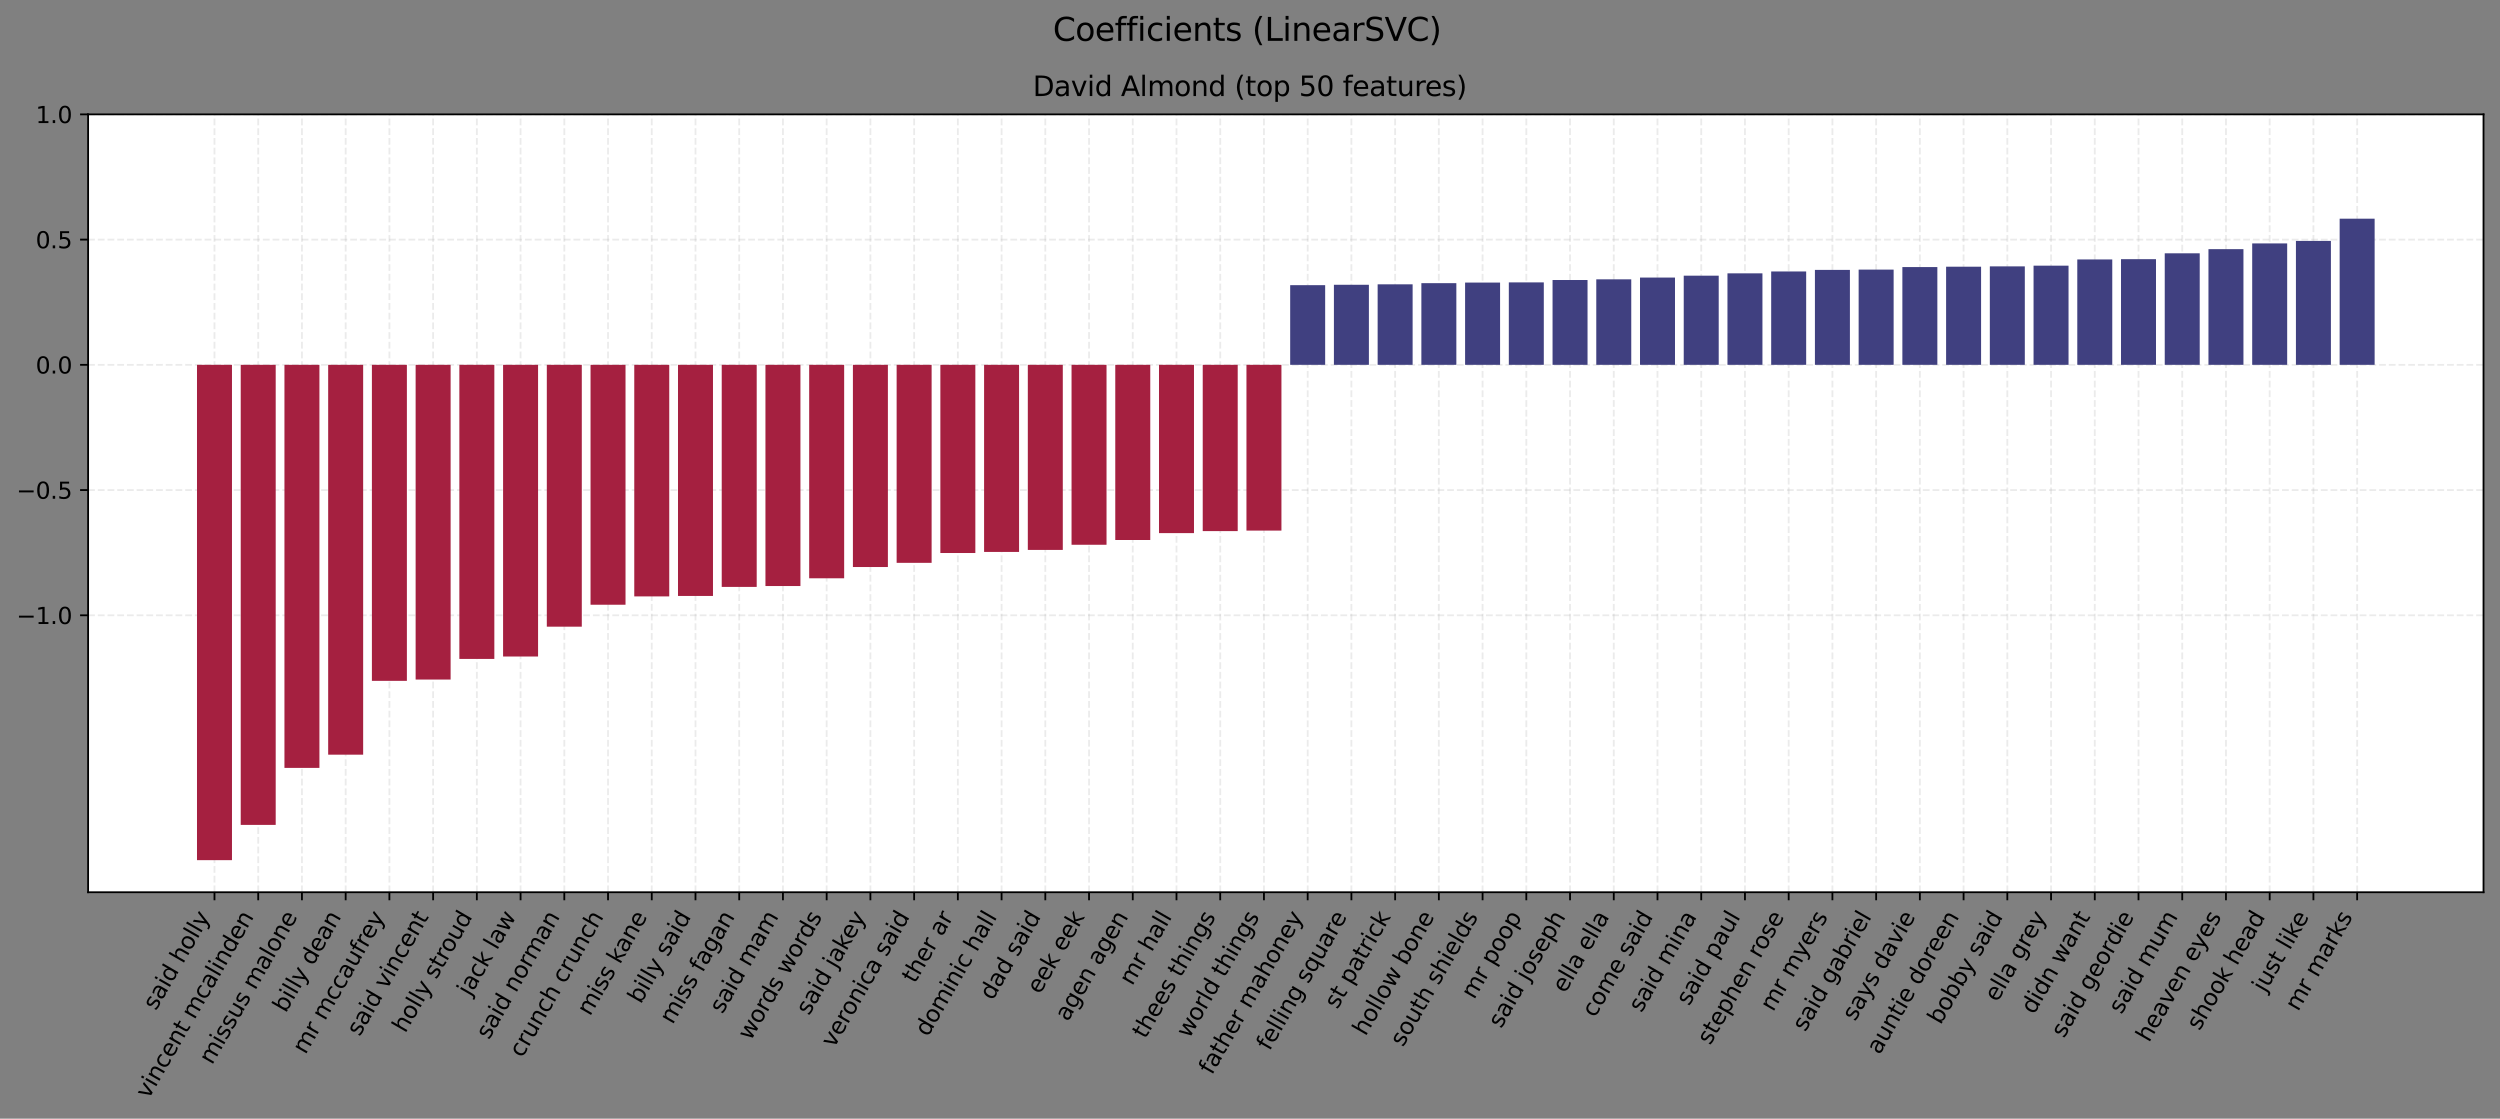 <?xml version="1.0" encoding="utf-8" standalone="no"?>
<!DOCTYPE svg PUBLIC "-//W3C//DTD SVG 1.1//EN"
  "http://www.w3.org/Graphics/SVG/1.1/DTD/svg11.dtd">
<svg xmlns:xlink="http://www.w3.org/1999/xlink" width="1091.933pt" height="488.606pt" viewBox="0 0 1091.933 488.606" xmlns="http://www.w3.org/2000/svg" version="1.1">
 <rect x="0" y="0" width="1091.933" height="488.606" fill="#808080" stroke="none"/>
 <defs>
  <style type="text/css">*{stroke-linejoin: round; stroke-linecap: butt}</style>
 </defs>
 <g id="figure_1">
  <g id="patch_1">
   <path d="M 0 488.606 
L 1091.933 488.606 
L 1091.933 0 
L 0 0 
L 0 488.606 
z
" style="fill: none"/>
  </g>
  <g id="axes_1">
   <g id="patch_2">
    <path d="M 38.483 389.7 
L 1084.733 389.7 
L 1084.733 49.95 
L 38.483 49.95 
z
" style="fill: #ffffff"/>
   </g>
   <g id="matplotlib.axis_1">
    <g id="xtick_1">
     <g id="line2d_1">
      <path d="M 93.679 389.7 
L 93.679 49.95 
" clip-path="url(#peeb9a882ef)" style="fill: none; stroke-dasharray: 2.96,1.28; stroke-dashoffset: 0; stroke: #b0b0b0; stroke-opacity: 0.25; stroke-width: 0.8"/>
     </g>
     <g id="line2d_2">
      <defs>
       <path id="md38cde5ee7" d="M 0 0 
L 0 3.5 
" style="stroke: #000000; stroke-width: 0.8"/>
      </defs>
      <g>
       <use xlink:href="#md38cde5ee7" x="93.679" y="389.7" style="stroke: #000000; stroke-width: 0.8"/>
      </g>
     </g>
     <g id="text_1">
      <!-- said holly -->
      <g transform="translate(68.091 441.699)rotate(-60)scale(0.1 -0.1)">
       <defs>
        <path id="DejaVuSans-73" d="M 2834 3397 
L 2834 2853 
Q 2591 2978 2328 3040 
Q 2066 3103 1784 3103 
Q 1356 3103 1142 2972 
Q 928 2841 928 2578 
Q 928 2378 1081 2264 
Q 1234 2150 1697 2047 
L 1894 2003 
Q 2506 1872 2764 1633 
Q 3022 1394 3022 966 
Q 3022 478 2636 193 
Q 2250 -91 1575 -91 
Q 1294 -91 989 -36 
Q 684 19 347 128 
L 347 722 
Q 666 556 975 473 
Q 1284 391 1588 391 
Q 1994 391 2212 530 
Q 2431 669 2431 922 
Q 2431 1156 2273 1281 
Q 2116 1406 1581 1522 
L 1381 1569 
Q 847 1681 609 1914 
Q 372 2147 372 2553 
Q 372 3047 722 3315 
Q 1072 3584 1716 3584 
Q 2034 3584 2315 3537 
Q 2597 3491 2834 3397 
z
" transform="scale(0.016)"/>
        <path id="DejaVuSans-61" d="M 2194 1759 
Q 1497 1759 1228 1600 
Q 959 1441 959 1056 
Q 959 750 1161 570 
Q 1363 391 1709 391 
Q 2188 391 2477 730 
Q 2766 1069 2766 1631 
L 2766 1759 
L 2194 1759 
z
M 3341 1997 
L 3341 0 
L 2766 0 
L 2766 531 
Q 2569 213 2275 61 
Q 1981 -91 1556 -91 
Q 1019 -91 701 211 
Q 384 513 384 1019 
Q 384 1609 779 1909 
Q 1175 2209 1959 2209 
L 2766 2209 
L 2766 2266 
Q 2766 2663 2505 2880 
Q 2244 3097 1772 3097 
Q 1472 3097 1187 3025 
Q 903 2953 641 2809 
L 641 3341 
Q 956 3463 1253 3523 
Q 1550 3584 1831 3584 
Q 2591 3584 2966 3190 
Q 3341 2797 3341 1997 
z
" transform="scale(0.016)"/>
        <path id="DejaVuSans-69" d="M 603 3500 
L 1178 3500 
L 1178 0 
L 603 0 
L 603 3500 
z
M 603 4863 
L 1178 4863 
L 1178 4134 
L 603 4134 
L 603 4863 
z
" transform="scale(0.016)"/>
        <path id="DejaVuSans-64" d="M 2906 2969 
L 2906 4863 
L 3481 4863 
L 3481 0 
L 2906 0 
L 2906 525 
Q 2725 213 2448 61 
Q 2172 -91 1784 -91 
Q 1150 -91 751 415 
Q 353 922 353 1747 
Q 353 2572 751 3078 
Q 1150 3584 1784 3584 
Q 2172 3584 2448 3432 
Q 2725 3281 2906 2969 
z
M 947 1747 
Q 947 1113 1208 752 
Q 1469 391 1925 391 
Q 2381 391 2643 752 
Q 2906 1113 2906 1747 
Q 2906 2381 2643 2742 
Q 2381 3103 1925 3103 
Q 1469 3103 1208 2742 
Q 947 2381 947 1747 
z
" transform="scale(0.016)"/>
        <path id="DejaVuSans-20" transform="scale(0.016)"/>
        <path id="DejaVuSans-68" d="M 3513 2113 
L 3513 0 
L 2938 0 
L 2938 2094 
Q 2938 2591 2744 2837 
Q 2550 3084 2163 3084 
Q 1697 3084 1428 2787 
Q 1159 2491 1159 1978 
L 1159 0 
L 581 0 
L 581 4863 
L 1159 4863 
L 1159 2956 
Q 1366 3272 1645 3428 
Q 1925 3584 2291 3584 
Q 2894 3584 3203 3211 
Q 3513 2838 3513 2113 
z
" transform="scale(0.016)"/>
        <path id="DejaVuSans-6f" d="M 1959 3097 
Q 1497 3097 1228 2736 
Q 959 2375 959 1747 
Q 959 1119 1226 758 
Q 1494 397 1959 397 
Q 2419 397 2687 759 
Q 2956 1122 2956 1747 
Q 2956 2369 2687 2733 
Q 2419 3097 1959 3097 
z
M 1959 3584 
Q 2709 3584 3137 3096 
Q 3566 2609 3566 1747 
Q 3566 888 3137 398 
Q 2709 -91 1959 -91 
Q 1206 -91 779 398 
Q 353 888 353 1747 
Q 353 2609 779 3096 
Q 1206 3584 1959 3584 
z
" transform="scale(0.016)"/>
        <path id="DejaVuSans-6c" d="M 603 4863 
L 1178 4863 
L 1178 0 
L 603 0 
L 603 4863 
z
" transform="scale(0.016)"/>
        <path id="DejaVuSans-79" d="M 2059 -325 
Q 1816 -950 1584 -1140 
Q 1353 -1331 966 -1331 
L 506 -1331 
L 506 -850 
L 844 -850 
Q 1081 -850 1212 -737 
Q 1344 -625 1503 -206 
L 1606 56 
L 191 3500 
L 800 3500 
L 1894 763 
L 2988 3500 
L 3597 3500 
L 2059 -325 
z
" transform="scale(0.016)"/>
       </defs>
       <use xlink:href="#DejaVuSans-73"/>
       <use xlink:href="#DejaVuSans-61" x="52.1"/>
       <use xlink:href="#DejaVuSans-69" x="113.379"/>
       <use xlink:href="#DejaVuSans-64" x="141.162"/>
       <use xlink:href="#DejaVuSans-20" x="204.639"/>
       <use xlink:href="#DejaVuSans-68" x="236.426"/>
       <use xlink:href="#DejaVuSans-6f" x="299.805"/>
       <use xlink:href="#DejaVuSans-6c" x="360.986"/>
       <use xlink:href="#DejaVuSans-6c" x="388.77"/>
       <use xlink:href="#DejaVuSans-79" x="416.553"/>
      </g>
     </g>
    </g>
    <g id="xtick_2">
     <g id="line2d_3">
      <path d="M 112.778 389.7 
L 112.778 49.95 
" clip-path="url(#peeb9a882ef)" style="fill: none; stroke-dasharray: 2.96,1.28; stroke-dashoffset: 0; stroke: #b0b0b0; stroke-opacity: 0.25; stroke-width: 0.8"/>
     </g>
     <g id="line2d_4">
      <g>
       <use xlink:href="#md38cde5ee7" x="112.778" y="389.7" style="stroke: #000000; stroke-width: 0.8"/>
      </g>
     </g>
     <g id="text_2">
      <!-- vincent mcalinden -->
      <g transform="translate(64.866 480.366)rotate(-60)scale(0.1 -0.1)">
       <defs>
        <path id="DejaVuSans-76" d="M 191 3500 
L 800 3500 
L 1894 563 
L 2988 3500 
L 3597 3500 
L 2284 0 
L 1503 0 
L 191 3500 
z
" transform="scale(0.016)"/>
        <path id="DejaVuSans-6e" d="M 3513 2113 
L 3513 0 
L 2938 0 
L 2938 2094 
Q 2938 2591 2744 2837 
Q 2550 3084 2163 3084 
Q 1697 3084 1428 2787 
Q 1159 2491 1159 1978 
L 1159 0 
L 581 0 
L 581 3500 
L 1159 3500 
L 1159 2956 
Q 1366 3272 1645 3428 
Q 1925 3584 2291 3584 
Q 2894 3584 3203 3211 
Q 3513 2838 3513 2113 
z
" transform="scale(0.016)"/>
        <path id="DejaVuSans-63" d="M 3122 3366 
L 3122 2828 
Q 2878 2963 2633 3030 
Q 2388 3097 2138 3097 
Q 1578 3097 1268 2742 
Q 959 2388 959 1747 
Q 959 1106 1268 751 
Q 1578 397 2138 397 
Q 2388 397 2633 464 
Q 2878 531 3122 666 
L 3122 134 
Q 2881 22 2623 -34 
Q 2366 -91 2075 -91 
Q 1284 -91 818 406 
Q 353 903 353 1747 
Q 353 2603 823 3093 
Q 1294 3584 2113 3584 
Q 2378 3584 2631 3529 
Q 2884 3475 3122 3366 
z
" transform="scale(0.016)"/>
        <path id="DejaVuSans-65" d="M 3597 1894 
L 3597 1613 
L 953 1613 
Q 991 1019 1311 708 
Q 1631 397 2203 397 
Q 2534 397 2845 478 
Q 3156 559 3463 722 
L 3463 178 
Q 3153 47 2828 -22 
Q 2503 -91 2169 -91 
Q 1331 -91 842 396 
Q 353 884 353 1716 
Q 353 2575 817 3079 
Q 1281 3584 2069 3584 
Q 2775 3584 3186 3129 
Q 3597 2675 3597 1894 
z
M 3022 2063 
Q 3016 2534 2758 2815 
Q 2500 3097 2075 3097 
Q 1594 3097 1305 2825 
Q 1016 2553 972 2059 
L 3022 2063 
z
" transform="scale(0.016)"/>
        <path id="DejaVuSans-74" d="M 1172 4494 
L 1172 3500 
L 2356 3500 
L 2356 3053 
L 1172 3053 
L 1172 1153 
Q 1172 725 1289 603 
Q 1406 481 1766 481 
L 2356 481 
L 2356 0 
L 1766 0 
Q 1100 0 847 248 
Q 594 497 594 1153 
L 594 3053 
L 172 3053 
L 172 3500 
L 594 3500 
L 594 4494 
L 1172 4494 
z
" transform="scale(0.016)"/>
        <path id="DejaVuSans-6d" d="M 3328 2828 
Q 3544 3216 3844 3400 
Q 4144 3584 4550 3584 
Q 5097 3584 5394 3201 
Q 5691 2819 5691 2113 
L 5691 0 
L 5113 0 
L 5113 2094 
Q 5113 2597 4934 2840 
Q 4756 3084 4391 3084 
Q 3944 3084 3684 2787 
Q 3425 2491 3425 1978 
L 3425 0 
L 2847 0 
L 2847 2094 
Q 2847 2600 2669 2842 
Q 2491 3084 2119 3084 
Q 1678 3084 1418 2786 
Q 1159 2488 1159 1978 
L 1159 0 
L 581 0 
L 581 3500 
L 1159 3500 
L 1159 2956 
Q 1356 3278 1631 3431 
Q 1906 3584 2284 3584 
Q 2666 3584 2933 3390 
Q 3200 3197 3328 2828 
z
" transform="scale(0.016)"/>
       </defs>
       <use xlink:href="#DejaVuSans-76"/>
       <use xlink:href="#DejaVuSans-69" x="59.18"/>
       <use xlink:href="#DejaVuSans-6e" x="86.963"/>
       <use xlink:href="#DejaVuSans-63" x="150.342"/>
       <use xlink:href="#DejaVuSans-65" x="205.322"/>
       <use xlink:href="#DejaVuSans-6e" x="266.846"/>
       <use xlink:href="#DejaVuSans-74" x="330.225"/>
       <use xlink:href="#DejaVuSans-20" x="369.434"/>
       <use xlink:href="#DejaVuSans-6d" x="401.221"/>
       <use xlink:href="#DejaVuSans-63" x="498.633"/>
       <use xlink:href="#DejaVuSans-61" x="553.613"/>
       <use xlink:href="#DejaVuSans-6c" x="614.893"/>
       <use xlink:href="#DejaVuSans-69" x="642.676"/>
       <use xlink:href="#DejaVuSans-6e" x="670.459"/>
       <use xlink:href="#DejaVuSans-64" x="733.838"/>
       <use xlink:href="#DejaVuSans-65" x="797.314"/>
       <use xlink:href="#DejaVuSans-6e" x="858.838"/>
      </g>
     </g>
    </g>
    <g id="xtick_3">
     <g id="line2d_5">
      <path d="M 131.878 389.7 
L 131.878 49.95 
" clip-path="url(#peeb9a882ef)" style="fill: none; stroke-dasharray: 2.96,1.28; stroke-dashoffset: 0; stroke: #b0b0b0; stroke-opacity: 0.25; stroke-width: 0.8"/>
     </g>
     <g id="line2d_6">
      <g>
       <use xlink:href="#md38cde5ee7" x="131.878" y="389.7" style="stroke: #000000; stroke-width: 0.8"/>
      </g>
     </g>
     <g id="text_3">
      <!-- missus malone -->
      <g transform="translate(92.617 465.381)rotate(-60)scale(0.1 -0.1)">
       <defs>
        <path id="DejaVuSans-75" d="M 544 1381 
L 544 3500 
L 1119 3500 
L 1119 1403 
Q 1119 906 1312 657 
Q 1506 409 1894 409 
Q 2359 409 2629 706 
Q 2900 1003 2900 1516 
L 2900 3500 
L 3475 3500 
L 3475 0 
L 2900 0 
L 2900 538 
Q 2691 219 2414 64 
Q 2138 -91 1772 -91 
Q 1169 -91 856 284 
Q 544 659 544 1381 
z
M 1991 3584 
L 1991 3584 
z
" transform="scale(0.016)"/>
       </defs>
       <use xlink:href="#DejaVuSans-6d"/>
       <use xlink:href="#DejaVuSans-69" x="97.412"/>
       <use xlink:href="#DejaVuSans-73" x="125.195"/>
       <use xlink:href="#DejaVuSans-73" x="177.295"/>
       <use xlink:href="#DejaVuSans-75" x="229.395"/>
       <use xlink:href="#DejaVuSans-73" x="292.773"/>
       <use xlink:href="#DejaVuSans-20" x="344.873"/>
       <use xlink:href="#DejaVuSans-6d" x="376.66"/>
       <use xlink:href="#DejaVuSans-61" x="474.072"/>
       <use xlink:href="#DejaVuSans-6c" x="535.352"/>
       <use xlink:href="#DejaVuSans-6f" x="563.135"/>
       <use xlink:href="#DejaVuSans-6e" x="624.316"/>
       <use xlink:href="#DejaVuSans-65" x="687.695"/>
      </g>
     </g>
    </g>
    <g id="xtick_4">
     <g id="line2d_7">
      <path d="M 150.977 389.7 
L 150.977 49.95 
" clip-path="url(#peeb9a882ef)" style="fill: none; stroke-dasharray: 2.96,1.28; stroke-dashoffset: 0; stroke: #b0b0b0; stroke-opacity: 0.25; stroke-width: 0.8"/>
     </g>
     <g id="line2d_8">
      <g>
       <use xlink:href="#md38cde5ee7" x="150.977" y="389.7" style="stroke: #000000; stroke-width: 0.8"/>
      </g>
     </g>
     <g id="text_4">
      <!-- billy dean -->
      <g transform="translate(124.802 442.715)rotate(-60)scale(0.1 -0.1)">
       <defs>
        <path id="DejaVuSans-62" d="M 3116 1747 
Q 3116 2381 2855 2742 
Q 2594 3103 2138 3103 
Q 1681 3103 1420 2742 
Q 1159 2381 1159 1747 
Q 1159 1113 1420 752 
Q 1681 391 2138 391 
Q 2594 391 2855 752 
Q 3116 1113 3116 1747 
z
M 1159 2969 
Q 1341 3281 1617 3432 
Q 1894 3584 2278 3584 
Q 2916 3584 3314 3078 
Q 3713 2572 3713 1747 
Q 3713 922 3314 415 
Q 2916 -91 2278 -91 
Q 1894 -91 1617 61 
Q 1341 213 1159 525 
L 1159 0 
L 581 0 
L 581 4863 
L 1159 4863 
L 1159 2969 
z
" transform="scale(0.016)"/>
       </defs>
       <use xlink:href="#DejaVuSans-62"/>
       <use xlink:href="#DejaVuSans-69" x="63.477"/>
       <use xlink:href="#DejaVuSans-6c" x="91.26"/>
       <use xlink:href="#DejaVuSans-6c" x="119.043"/>
       <use xlink:href="#DejaVuSans-79" x="146.826"/>
       <use xlink:href="#DejaVuSans-20" x="206.006"/>
       <use xlink:href="#DejaVuSans-64" x="237.793"/>
       <use xlink:href="#DejaVuSans-65" x="301.27"/>
       <use xlink:href="#DejaVuSans-61" x="362.793"/>
       <use xlink:href="#DejaVuSans-6e" x="424.072"/>
      </g>
     </g>
    </g>
    <g id="xtick_5">
     <g id="line2d_9">
      <path d="M 170.076 389.7 
L 170.076 49.95 
" clip-path="url(#peeb9a882ef)" style="fill: none; stroke-dasharray: 2.96,1.28; stroke-dashoffset: 0; stroke: #b0b0b0; stroke-opacity: 0.25; stroke-width: 0.8"/>
     </g>
     <g id="line2d_10">
      <g>
       <use xlink:href="#md38cde5ee7" x="170.076" y="389.7" style="stroke: #000000; stroke-width: 0.8"/>
      </g>
     </g>
     <g id="text_5">
      <!-- mr mccaufrey -->
      <g transform="translate(133.419 460.871)rotate(-60)scale(0.1 -0.1)">
       <defs>
        <path id="DejaVuSans-72" d="M 2631 2963 
Q 2534 3019 2420 3045 
Q 2306 3072 2169 3072 
Q 1681 3072 1420 2755 
Q 1159 2438 1159 1844 
L 1159 0 
L 581 0 
L 581 3500 
L 1159 3500 
L 1159 2956 
Q 1341 3275 1631 3429 
Q 1922 3584 2338 3584 
Q 2397 3584 2469 3576 
Q 2541 3569 2628 3553 
L 2631 2963 
z
" transform="scale(0.016)"/>
        <path id="DejaVuSans-66" d="M 2375 4863 
L 2375 4384 
L 1825 4384 
Q 1516 4384 1395 4259 
Q 1275 4134 1275 3809 
L 1275 3500 
L 2222 3500 
L 2222 3053 
L 1275 3053 
L 1275 0 
L 697 0 
L 697 3053 
L 147 3053 
L 147 3500 
L 697 3500 
L 697 3744 
Q 697 4328 969 4595 
Q 1241 4863 1831 4863 
L 2375 4863 
z
" transform="scale(0.016)"/>
       </defs>
       <use xlink:href="#DejaVuSans-6d"/>
       <use xlink:href="#DejaVuSans-72" x="97.412"/>
       <use xlink:href="#DejaVuSans-20" x="138.525"/>
       <use xlink:href="#DejaVuSans-6d" x="170.312"/>
       <use xlink:href="#DejaVuSans-63" x="267.725"/>
       <use xlink:href="#DejaVuSans-63" x="322.705"/>
       <use xlink:href="#DejaVuSans-61" x="377.686"/>
       <use xlink:href="#DejaVuSans-75" x="438.965"/>
       <use xlink:href="#DejaVuSans-66" x="502.344"/>
       <use xlink:href="#DejaVuSans-72" x="537.549"/>
       <use xlink:href="#DejaVuSans-65" x="576.412"/>
       <use xlink:href="#DejaVuSans-79" x="637.936"/>
      </g>
     </g>
    </g>
    <g id="xtick_6">
     <g id="line2d_11">
      <path d="M 189.175 389.7 
L 189.175 49.95 
" clip-path="url(#peeb9a882ef)" style="fill: none; stroke-dasharray: 2.96,1.28; stroke-dashoffset: 0; stroke: #b0b0b0; stroke-opacity: 0.25; stroke-width: 0.8"/>
     </g>
     <g id="line2d_12">
      <g>
       <use xlink:href="#md38cde5ee7" x="189.175" y="389.7" style="stroke: #000000; stroke-width: 0.8"/>
      </g>
     </g>
     <g id="text_6">
      <!-- said vincent -->
      <g transform="translate(157.081 452.968)rotate(-60)scale(0.1 -0.1)">
       <use xlink:href="#DejaVuSans-73"/>
       <use xlink:href="#DejaVuSans-61" x="52.1"/>
       <use xlink:href="#DejaVuSans-69" x="113.379"/>
       <use xlink:href="#DejaVuSans-64" x="141.162"/>
       <use xlink:href="#DejaVuSans-20" x="204.639"/>
       <use xlink:href="#DejaVuSans-76" x="236.426"/>
       <use xlink:href="#DejaVuSans-69" x="295.605"/>
       <use xlink:href="#DejaVuSans-6e" x="323.389"/>
       <use xlink:href="#DejaVuSans-63" x="386.768"/>
       <use xlink:href="#DejaVuSans-65" x="441.748"/>
       <use xlink:href="#DejaVuSans-6e" x="503.271"/>
       <use xlink:href="#DejaVuSans-74" x="566.65"/>
      </g>
     </g>
    </g>
    <g id="xtick_7">
     <g id="line2d_13">
      <path d="M 208.274 389.7 
L 208.274 49.95 
" clip-path="url(#peeb9a882ef)" style="fill: none; stroke-dasharray: 2.96,1.28; stroke-dashoffset: 0; stroke: #b0b0b0; stroke-opacity: 0.25; stroke-width: 0.8"/>
     </g>
     <g id="line2d_14">
      <g>
       <use xlink:href="#md38cde5ee7" x="208.274" y="389.7" style="stroke: #000000; stroke-width: 0.8"/>
      </g>
     </g>
     <g id="text_7">
      <!-- holly stroud -->
      <g transform="translate(177.008 451.534)rotate(-60)scale(0.1 -0.1)">
       <use xlink:href="#DejaVuSans-68"/>
       <use xlink:href="#DejaVuSans-6f" x="63.379"/>
       <use xlink:href="#DejaVuSans-6c" x="124.561"/>
       <use xlink:href="#DejaVuSans-6c" x="152.344"/>
       <use xlink:href="#DejaVuSans-79" x="180.127"/>
       <use xlink:href="#DejaVuSans-20" x="239.307"/>
       <use xlink:href="#DejaVuSans-73" x="271.094"/>
       <use xlink:href="#DejaVuSans-74" x="323.193"/>
       <use xlink:href="#DejaVuSans-72" x="362.402"/>
       <use xlink:href="#DejaVuSans-6f" x="401.266"/>
       <use xlink:href="#DejaVuSans-75" x="462.447"/>
       <use xlink:href="#DejaVuSans-64" x="525.826"/>
      </g>
     </g>
    </g>
    <g id="xtick_8">
     <g id="line2d_15">
      <path d="M 227.373 389.7 
L 227.373 49.95 
" clip-path="url(#peeb9a882ef)" style="fill: none; stroke-dasharray: 2.96,1.28; stroke-dashoffset: 0; stroke: #b0b0b0; stroke-opacity: 0.25; stroke-width: 0.8"/>
     </g>
     <g id="line2d_16">
      <g>
       <use xlink:href="#md38cde5ee7" x="227.373" y="389.7" style="stroke: #000000; stroke-width: 0.8"/>
      </g>
     </g>
     <g id="text_8">
      <!-- jack law -->
      <g transform="translate(205.343 435.537)rotate(-60)scale(0.1 -0.1)">
       <defs>
        <path id="DejaVuSans-6a" d="M 603 3500 
L 1178 3500 
L 1178 -63 
Q 1178 -731 923 -1031 
Q 669 -1331 103 -1331 
L -116 -1331 
L -116 -844 
L 38 -844 
Q 366 -844 484 -692 
Q 603 -541 603 -63 
L 603 3500 
z
M 603 4863 
L 1178 4863 
L 1178 4134 
L 603 4134 
L 603 4863 
z
" transform="scale(0.016)"/>
        <path id="DejaVuSans-6b" d="M 581 4863 
L 1159 4863 
L 1159 1991 
L 2875 3500 
L 3609 3500 
L 1753 1863 
L 3688 0 
L 2938 0 
L 1159 1709 
L 1159 0 
L 581 0 
L 581 4863 
z
" transform="scale(0.016)"/>
        <path id="DejaVuSans-77" d="M 269 3500 
L 844 3500 
L 1563 769 
L 2278 3500 
L 2956 3500 
L 3675 769 
L 4391 3500 
L 4966 3500 
L 4050 0 
L 3372 0 
L 2619 2869 
L 1863 0 
L 1184 0 
L 269 3500 
z
" transform="scale(0.016)"/>
       </defs>
       <use xlink:href="#DejaVuSans-6a"/>
       <use xlink:href="#DejaVuSans-61" x="27.783"/>
       <use xlink:href="#DejaVuSans-63" x="89.062"/>
       <use xlink:href="#DejaVuSans-6b" x="144.043"/>
       <use xlink:href="#DejaVuSans-20" x="201.953"/>
       <use xlink:href="#DejaVuSans-6c" x="233.74"/>
       <use xlink:href="#DejaVuSans-61" x="261.523"/>
       <use xlink:href="#DejaVuSans-77" x="322.803"/>
      </g>
     </g>
    </g>
    <g id="xtick_9">
     <g id="line2d_17">
      <path d="M 246.472 389.7 
L 246.472 49.95 
" clip-path="url(#peeb9a882ef)" style="fill: none; stroke-dasharray: 2.96,1.28; stroke-dashoffset: 0; stroke: #b0b0b0; stroke-opacity: 0.25; stroke-width: 0.8"/>
     </g>
     <g id="line2d_18">
      <g>
       <use xlink:href="#md38cde5ee7" x="246.472" y="389.7" style="stroke: #000000; stroke-width: 0.8"/>
      </g>
     </g>
     <g id="text_9">
      <!-- said norman -->
      <g transform="translate(213.551 454.401)rotate(-60)scale(0.1 -0.1)">
       <use xlink:href="#DejaVuSans-73"/>
       <use xlink:href="#DejaVuSans-61" x="52.1"/>
       <use xlink:href="#DejaVuSans-69" x="113.379"/>
       <use xlink:href="#DejaVuSans-64" x="141.162"/>
       <use xlink:href="#DejaVuSans-20" x="204.639"/>
       <use xlink:href="#DejaVuSans-6e" x="236.426"/>
       <use xlink:href="#DejaVuSans-6f" x="299.805"/>
       <use xlink:href="#DejaVuSans-72" x="360.986"/>
       <use xlink:href="#DejaVuSans-6d" x="400.35"/>
       <use xlink:href="#DejaVuSans-61" x="497.762"/>
       <use xlink:href="#DejaVuSans-6e" x="559.041"/>
      </g>
     </g>
    </g>
    <g id="xtick_10">
     <g id="line2d_19">
      <path d="M 265.571 389.7 
L 265.571 49.95 
" clip-path="url(#peeb9a882ef)" style="fill: none; stroke-dasharray: 2.96,1.28; stroke-dashoffset: 0; stroke: #b0b0b0; stroke-opacity: 0.25; stroke-width: 0.8"/>
     </g>
     <g id="line2d_20">
      <g>
       <use xlink:href="#md38cde5ee7" x="265.571" y="389.7" style="stroke: #000000; stroke-width: 0.8"/>
      </g>
     </g>
     <g id="text_10">
      <!-- crunch crunch -->
      <g transform="translate(228.061 462.35)rotate(-60)scale(0.1 -0.1)">
       <use xlink:href="#DejaVuSans-63"/>
       <use xlink:href="#DejaVuSans-72" x="54.98"/>
       <use xlink:href="#DejaVuSans-75" x="96.094"/>
       <use xlink:href="#DejaVuSans-6e" x="159.473"/>
       <use xlink:href="#DejaVuSans-63" x="222.852"/>
       <use xlink:href="#DejaVuSans-68" x="277.832"/>
       <use xlink:href="#DejaVuSans-20" x="341.211"/>
       <use xlink:href="#DejaVuSans-63" x="372.998"/>
       <use xlink:href="#DejaVuSans-72" x="427.979"/>
       <use xlink:href="#DejaVuSans-75" x="469.092"/>
       <use xlink:href="#DejaVuSans-6e" x="532.471"/>
       <use xlink:href="#DejaVuSans-63" x="595.85"/>
       <use xlink:href="#DejaVuSans-68" x="650.83"/>
      </g>
     </g>
    </g>
    <g id="xtick_11">
     <g id="line2d_21">
      <path d="M 284.671 389.7 
L 284.671 49.95 
" clip-path="url(#peeb9a882ef)" style="fill: none; stroke-dasharray: 2.96,1.28; stroke-dashoffset: 0; stroke: #b0b0b0; stroke-opacity: 0.25; stroke-width: 0.8"/>
     </g>
     <g id="line2d_22">
      <g>
       <use xlink:href="#md38cde5ee7" x="284.671" y="389.7" style="stroke: #000000; stroke-width: 0.8"/>
      </g>
     </g>
     <g id="text_11">
      <!-- miss kane -->
      <g transform="translate(257.694 444.104)rotate(-60)scale(0.1 -0.1)">
       <use xlink:href="#DejaVuSans-6d"/>
       <use xlink:href="#DejaVuSans-69" x="97.412"/>
       <use xlink:href="#DejaVuSans-73" x="125.195"/>
       <use xlink:href="#DejaVuSans-73" x="177.295"/>
       <use xlink:href="#DejaVuSans-20" x="229.395"/>
       <use xlink:href="#DejaVuSans-6b" x="261.182"/>
       <use xlink:href="#DejaVuSans-61" x="317.342"/>
       <use xlink:href="#DejaVuSans-6e" x="378.621"/>
       <use xlink:href="#DejaVuSans-65" x="442"/>
      </g>
     </g>
    </g>
    <g id="xtick_12">
     <g id="line2d_23">
      <path d="M 303.77 389.7 
L 303.77 49.95 
" clip-path="url(#peeb9a882ef)" style="fill: none; stroke-dasharray: 2.96,1.28; stroke-dashoffset: 0; stroke: #b0b0b0; stroke-opacity: 0.25; stroke-width: 0.8"/>
     </g>
     <g id="line2d_24">
      <g>
       <use xlink:href="#md38cde5ee7" x="303.77" y="389.7" style="stroke: #000000; stroke-width: 0.8"/>
      </g>
     </g>
     <g id="text_12">
      <!-- billy said -->
      <g transform="translate(279.847 438.815)rotate(-60)scale(0.1 -0.1)">
       <use xlink:href="#DejaVuSans-62"/>
       <use xlink:href="#DejaVuSans-69" x="63.477"/>
       <use xlink:href="#DejaVuSans-6c" x="91.26"/>
       <use xlink:href="#DejaVuSans-6c" x="119.043"/>
       <use xlink:href="#DejaVuSans-79" x="146.826"/>
       <use xlink:href="#DejaVuSans-20" x="206.006"/>
       <use xlink:href="#DejaVuSans-73" x="237.793"/>
       <use xlink:href="#DejaVuSans-61" x="289.893"/>
       <use xlink:href="#DejaVuSans-69" x="351.172"/>
       <use xlink:href="#DejaVuSans-64" x="378.955"/>
      </g>
     </g>
    </g>
    <g id="xtick_13">
     <g id="line2d_25">
      <path d="M 322.869 389.7 
L 322.869 49.95 
" clip-path="url(#peeb9a882ef)" style="fill: none; stroke-dasharray: 2.96,1.28; stroke-dashoffset: 0; stroke: #b0b0b0; stroke-opacity: 0.25; stroke-width: 0.8"/>
     </g>
     <g id="line2d_26">
      <g>
       <use xlink:href="#md38cde5ee7" x="322.869" y="389.7" style="stroke: #000000; stroke-width: 0.8"/>
      </g>
     </g>
     <g id="text_13">
      <!-- miss fagan -->
      <g transform="translate(293.779 447.765)rotate(-60)scale(0.1 -0.1)">
       <defs>
        <path id="DejaVuSans-67" d="M 2906 1791 
Q 2906 2416 2648 2759 
Q 2391 3103 1925 3103 
Q 1463 3103 1205 2759 
Q 947 2416 947 1791 
Q 947 1169 1205 825 
Q 1463 481 1925 481 
Q 2391 481 2648 825 
Q 2906 1169 2906 1791 
z
M 3481 434 
Q 3481 -459 3084 -895 
Q 2688 -1331 1869 -1331 
Q 1566 -1331 1297 -1286 
Q 1028 -1241 775 -1147 
L 775 -588 
Q 1028 -725 1275 -790 
Q 1522 -856 1778 -856 
Q 2344 -856 2625 -561 
Q 2906 -266 2906 331 
L 2906 616 
Q 2728 306 2450 153 
Q 2172 0 1784 0 
Q 1141 0 747 490 
Q 353 981 353 1791 
Q 353 2603 747 3093 
Q 1141 3584 1784 3584 
Q 2172 3584 2450 3431 
Q 2728 3278 2906 2969 
L 2906 3500 
L 3481 3500 
L 3481 434 
z
" transform="scale(0.016)"/>
       </defs>
       <use xlink:href="#DejaVuSans-6d"/>
       <use xlink:href="#DejaVuSans-69" x="97.412"/>
       <use xlink:href="#DejaVuSans-73" x="125.195"/>
       <use xlink:href="#DejaVuSans-73" x="177.295"/>
       <use xlink:href="#DejaVuSans-20" x="229.395"/>
       <use xlink:href="#DejaVuSans-66" x="261.182"/>
       <use xlink:href="#DejaVuSans-61" x="296.387"/>
       <use xlink:href="#DejaVuSans-67" x="357.666"/>
       <use xlink:href="#DejaVuSans-61" x="421.143"/>
       <use xlink:href="#DejaVuSans-6e" x="482.422"/>
      </g>
     </g>
    </g>
    <g id="xtick_14">
     <g id="line2d_27">
      <path d="M 341.968 389.7 
L 341.968 49.95 
" clip-path="url(#peeb9a882ef)" style="fill: none; stroke-dasharray: 2.96,1.28; stroke-dashoffset: 0; stroke: #b0b0b0; stroke-opacity: 0.25; stroke-width: 0.8"/>
     </g>
     <g id="line2d_28">
      <g>
       <use xlink:href="#md38cde5ee7" x="341.968" y="389.7" style="stroke: #000000; stroke-width: 0.8"/>
      </g>
     </g>
     <g id="text_14">
      <!-- said mam -->
      <g transform="translate(315.541 443.152)rotate(-60)scale(0.1 -0.1)">
       <use xlink:href="#DejaVuSans-73"/>
       <use xlink:href="#DejaVuSans-61" x="52.1"/>
       <use xlink:href="#DejaVuSans-69" x="113.379"/>
       <use xlink:href="#DejaVuSans-64" x="141.162"/>
       <use xlink:href="#DejaVuSans-20" x="204.639"/>
       <use xlink:href="#DejaVuSans-6d" x="236.426"/>
       <use xlink:href="#DejaVuSans-61" x="333.838"/>
       <use xlink:href="#DejaVuSans-6d" x="395.117"/>
      </g>
     </g>
    </g>
    <g id="xtick_15">
     <g id="line2d_29">
      <path d="M 361.067 389.7 
L 361.067 49.95 
" clip-path="url(#peeb9a882ef)" style="fill: none; stroke-dasharray: 2.96,1.28; stroke-dashoffset: 0; stroke: #b0b0b0; stroke-opacity: 0.25; stroke-width: 0.8"/>
     </g>
     <g id="line2d_30">
      <g>
       <use xlink:href="#md38cde5ee7" x="361.067" y="389.7" style="stroke: #000000; stroke-width: 0.8"/>
      </g>
     </g>
     <g id="text_15">
      <!-- words words -->
      <g transform="translate(327.886 454.85)rotate(-60)scale(0.1 -0.1)">
       <use xlink:href="#DejaVuSans-77"/>
       <use xlink:href="#DejaVuSans-6f" x="81.787"/>
       <use xlink:href="#DejaVuSans-72" x="142.969"/>
       <use xlink:href="#DejaVuSans-64" x="182.332"/>
       <use xlink:href="#DejaVuSans-73" x="245.809"/>
       <use xlink:href="#DejaVuSans-20" x="297.908"/>
       <use xlink:href="#DejaVuSans-77" x="329.695"/>
       <use xlink:href="#DejaVuSans-6f" x="411.482"/>
       <use xlink:href="#DejaVuSans-72" x="472.664"/>
       <use xlink:href="#DejaVuSans-64" x="512.027"/>
       <use xlink:href="#DejaVuSans-73" x="575.504"/>
      </g>
     </g>
    </g>
    <g id="xtick_16">
     <g id="line2d_31">
      <path d="M 380.166 389.7 
L 380.166 49.95 
" clip-path="url(#peeb9a882ef)" style="fill: none; stroke-dasharray: 2.96,1.28; stroke-dashoffset: 0; stroke: #b0b0b0; stroke-opacity: 0.25; stroke-width: 0.8"/>
     </g>
     <g id="line2d_32">
      <g>
       <use xlink:href="#md38cde5ee7" x="380.166" y="389.7" style="stroke: #000000; stroke-width: 0.8"/>
      </g>
     </g>
     <g id="text_16">
      <!-- said jakey -->
      <g transform="translate(353.341 443.842)rotate(-60)scale(0.1 -0.1)">
       <use xlink:href="#DejaVuSans-73"/>
       <use xlink:href="#DejaVuSans-61" x="52.1"/>
       <use xlink:href="#DejaVuSans-69" x="113.379"/>
       <use xlink:href="#DejaVuSans-64" x="141.162"/>
       <use xlink:href="#DejaVuSans-20" x="204.639"/>
       <use xlink:href="#DejaVuSans-6a" x="236.426"/>
       <use xlink:href="#DejaVuSans-61" x="264.209"/>
       <use xlink:href="#DejaVuSans-6b" x="325.488"/>
       <use xlink:href="#DejaVuSans-65" x="379.773"/>
       <use xlink:href="#DejaVuSans-79" x="441.297"/>
      </g>
     </g>
    </g>
    <g id="xtick_17">
     <g id="line2d_33">
      <path d="M 399.265 389.7 
L 399.265 49.95 
" clip-path="url(#peeb9a882ef)" style="fill: none; stroke-dasharray: 2.96,1.28; stroke-dashoffset: 0; stroke: #b0b0b0; stroke-opacity: 0.25; stroke-width: 0.8"/>
     </g>
     <g id="line2d_34">
      <g>
       <use xlink:href="#md38cde5ee7" x="399.265" y="389.7" style="stroke: #000000; stroke-width: 0.8"/>
      </g>
     </g>
     <g id="text_17">
      <!-- veronica said -->
      <g transform="translate(364.234 458.056)rotate(-60)scale(0.1 -0.1)">
       <use xlink:href="#DejaVuSans-76"/>
       <use xlink:href="#DejaVuSans-65" x="59.18"/>
       <use xlink:href="#DejaVuSans-72" x="120.703"/>
       <use xlink:href="#DejaVuSans-6f" x="159.566"/>
       <use xlink:href="#DejaVuSans-6e" x="220.748"/>
       <use xlink:href="#DejaVuSans-69" x="284.127"/>
       <use xlink:href="#DejaVuSans-63" x="311.91"/>
       <use xlink:href="#DejaVuSans-61" x="366.891"/>
       <use xlink:href="#DejaVuSans-20" x="428.17"/>
       <use xlink:href="#DejaVuSans-73" x="459.957"/>
       <use xlink:href="#DejaVuSans-61" x="512.057"/>
       <use xlink:href="#DejaVuSans-69" x="573.336"/>
       <use xlink:href="#DejaVuSans-64" x="601.119"/>
      </g>
     </g>
    </g>
    <g id="xtick_18">
     <g id="line2d_35">
      <path d="M 418.364 389.7 
L 418.364 49.95 
" clip-path="url(#peeb9a882ef)" style="fill: none; stroke-dasharray: 2.96,1.28; stroke-dashoffset: 0; stroke: #b0b0b0; stroke-opacity: 0.25; stroke-width: 0.8"/>
     </g>
     <g id="line2d_36">
      <g>
       <use xlink:href="#md38cde5ee7" x="418.364" y="389.7" style="stroke: #000000; stroke-width: 0.8"/>
      </g>
     </g>
     <g id="text_18">
      <!-- ther ar -->
      <g transform="translate(399.594 429.891)rotate(-60)scale(0.1 -0.1)">
       <use xlink:href="#DejaVuSans-74"/>
       <use xlink:href="#DejaVuSans-68" x="39.209"/>
       <use xlink:href="#DejaVuSans-65" x="102.588"/>
       <use xlink:href="#DejaVuSans-72" x="164.111"/>
       <use xlink:href="#DejaVuSans-20" x="205.225"/>
       <use xlink:href="#DejaVuSans-61" x="237.012"/>
       <use xlink:href="#DejaVuSans-72" x="298.291"/>
      </g>
     </g>
    </g>
    <g id="xtick_19">
     <g id="line2d_37">
      <path d="M 437.464 389.7 
L 437.464 49.95 
" clip-path="url(#peeb9a882ef)" style="fill: none; stroke-dasharray: 2.96,1.28; stroke-dashoffset: 0; stroke: #b0b0b0; stroke-opacity: 0.25; stroke-width: 0.8"/>
     </g>
     <g id="line2d_38">
      <g>
       <use xlink:href="#md38cde5ee7" x="437.464" y="389.7" style="stroke: #000000; stroke-width: 0.8"/>
      </g>
     </g>
     <g id="text_19">
      <!-- dominic hall -->
      <g transform="translate(405.262 453.154)rotate(-60)scale(0.1 -0.1)">
       <use xlink:href="#DejaVuSans-64"/>
       <use xlink:href="#DejaVuSans-6f" x="63.477"/>
       <use xlink:href="#DejaVuSans-6d" x="124.658"/>
       <use xlink:href="#DejaVuSans-69" x="222.07"/>
       <use xlink:href="#DejaVuSans-6e" x="249.854"/>
       <use xlink:href="#DejaVuSans-69" x="313.232"/>
       <use xlink:href="#DejaVuSans-63" x="341.016"/>
       <use xlink:href="#DejaVuSans-20" x="395.996"/>
       <use xlink:href="#DejaVuSans-68" x="427.783"/>
       <use xlink:href="#DejaVuSans-61" x="491.162"/>
       <use xlink:href="#DejaVuSans-6c" x="552.441"/>
       <use xlink:href="#DejaVuSans-6c" x="580.225"/>
      </g>
     </g>
    </g>
    <g id="xtick_20">
     <g id="line2d_39">
      <path d="M 456.563 389.7 
L 456.563 49.95 
" clip-path="url(#peeb9a882ef)" style="fill: none; stroke-dasharray: 2.96,1.28; stroke-dashoffset: 0; stroke: #b0b0b0; stroke-opacity: 0.25; stroke-width: 0.8"/>
     </g>
     <g id="line2d_40">
      <g>
       <use xlink:href="#md38cde5ee7" x="456.563" y="389.7" style="stroke: #000000; stroke-width: 0.8"/>
      </g>
     </g>
     <g id="text_20">
      <!-- dad said -->
      <g transform="translate(433.528 437.277)rotate(-60)scale(0.1 -0.1)">
       <use xlink:href="#DejaVuSans-64"/>
       <use xlink:href="#DejaVuSans-61" x="63.477"/>
       <use xlink:href="#DejaVuSans-64" x="124.756"/>
       <use xlink:href="#DejaVuSans-20" x="188.232"/>
       <use xlink:href="#DejaVuSans-73" x="220.02"/>
       <use xlink:href="#DejaVuSans-61" x="272.119"/>
       <use xlink:href="#DejaVuSans-69" x="333.398"/>
       <use xlink:href="#DejaVuSans-64" x="361.182"/>
      </g>
     </g>
    </g>
    <g id="xtick_21">
     <g id="line2d_41">
      <path d="M 475.662 389.7 
L 475.662 49.95 
" clip-path="url(#peeb9a882ef)" style="fill: none; stroke-dasharray: 2.96,1.28; stroke-dashoffset: 0; stroke: #b0b0b0; stroke-opacity: 0.25; stroke-width: 0.8"/>
     </g>
     <g id="line2d_42">
      <g>
       <use xlink:href="#md38cde5ee7" x="475.662" y="389.7" style="stroke: #000000; stroke-width: 0.8"/>
      </g>
     </g>
     <g id="text_21">
      <!-- eek eek -->
      <g transform="translate(454.175 434.596)rotate(-60)scale(0.1 -0.1)">
       <use xlink:href="#DejaVuSans-65"/>
       <use xlink:href="#DejaVuSans-65" x="61.523"/>
       <use xlink:href="#DejaVuSans-6b" x="123.047"/>
       <use xlink:href="#DejaVuSans-20" x="180.957"/>
       <use xlink:href="#DejaVuSans-65" x="212.744"/>
       <use xlink:href="#DejaVuSans-65" x="274.268"/>
       <use xlink:href="#DejaVuSans-6b" x="335.791"/>
      </g>
     </g>
    </g>
    <g id="xtick_22">
     <g id="line2d_43">
      <path d="M 494.761 389.7 
L 494.761 49.95 
" clip-path="url(#peeb9a882ef)" style="fill: none; stroke-dasharray: 2.96,1.28; stroke-dashoffset: 0; stroke: #b0b0b0; stroke-opacity: 0.25; stroke-width: 0.8"/>
     </g>
     <g id="line2d_44">
      <g>
       <use xlink:href="#md38cde5ee7" x="494.761" y="389.7" style="stroke: #000000; stroke-width: 0.8"/>
      </g>
     </g>
     <g id="text_22">
      <!-- agen agen -->
      <g transform="translate(466.404 446.496)rotate(-60)scale(0.1 -0.1)">
       <use xlink:href="#DejaVuSans-61"/>
       <use xlink:href="#DejaVuSans-67" x="61.279"/>
       <use xlink:href="#DejaVuSans-65" x="124.756"/>
       <use xlink:href="#DejaVuSans-6e" x="186.279"/>
       <use xlink:href="#DejaVuSans-20" x="249.658"/>
       <use xlink:href="#DejaVuSans-61" x="281.445"/>
       <use xlink:href="#DejaVuSans-67" x="342.725"/>
       <use xlink:href="#DejaVuSans-65" x="406.201"/>
       <use xlink:href="#DejaVuSans-6e" x="467.725"/>
      </g>
     </g>
    </g>
    <g id="xtick_23">
     <g id="line2d_45">
      <path d="M 513.86 389.7 
L 513.86 49.95 
" clip-path="url(#peeb9a882ef)" style="fill: none; stroke-dasharray: 2.96,1.28; stroke-dashoffset: 0; stroke: #b0b0b0; stroke-opacity: 0.25; stroke-width: 0.8"/>
     </g>
     <g id="line2d_46">
      <g>
       <use xlink:href="#md38cde5ee7" x="513.86" y="389.7" style="stroke: #000000; stroke-width: 0.8"/>
      </g>
     </g>
     <g id="text_23">
      <!-- mr hall -->
      <g transform="translate(494.533 430.855)rotate(-60)scale(0.1 -0.1)">
       <use xlink:href="#DejaVuSans-6d"/>
       <use xlink:href="#DejaVuSans-72" x="97.412"/>
       <use xlink:href="#DejaVuSans-20" x="138.525"/>
       <use xlink:href="#DejaVuSans-68" x="170.312"/>
       <use xlink:href="#DejaVuSans-61" x="233.691"/>
       <use xlink:href="#DejaVuSans-6c" x="294.971"/>
       <use xlink:href="#DejaVuSans-6c" x="322.754"/>
      </g>
     </g>
    </g>
    <g id="xtick_24">
     <g id="line2d_47">
      <path d="M 532.959 389.7 
L 532.959 49.95 
" clip-path="url(#peeb9a882ef)" style="fill: none; stroke-dasharray: 2.96,1.28; stroke-dashoffset: 0; stroke: #b0b0b0; stroke-opacity: 0.25; stroke-width: 0.8"/>
     </g>
     <g id="line2d_48">
      <g>
       <use xlink:href="#md38cde5ee7" x="532.959" y="389.7" style="stroke: #000000; stroke-width: 0.8"/>
      </g>
     </g>
     <g id="text_24">
      <!-- thees things -->
      <g transform="translate(500.217 454.091)rotate(-60)scale(0.1 -0.1)">
       <use xlink:href="#DejaVuSans-74"/>
       <use xlink:href="#DejaVuSans-68" x="39.209"/>
       <use xlink:href="#DejaVuSans-65" x="102.588"/>
       <use xlink:href="#DejaVuSans-65" x="164.111"/>
       <use xlink:href="#DejaVuSans-73" x="225.635"/>
       <use xlink:href="#DejaVuSans-20" x="277.734"/>
       <use xlink:href="#DejaVuSans-74" x="309.521"/>
       <use xlink:href="#DejaVuSans-68" x="348.73"/>
       <use xlink:href="#DejaVuSans-69" x="412.109"/>
       <use xlink:href="#DejaVuSans-6e" x="439.893"/>
       <use xlink:href="#DejaVuSans-67" x="503.271"/>
       <use xlink:href="#DejaVuSans-73" x="566.748"/>
      </g>
     </g>
    </g>
    <g id="xtick_25">
     <g id="line2d_49">
      <path d="M 552.058 389.7 
L 552.058 49.95 
" clip-path="url(#peeb9a882ef)" style="fill: none; stroke-dasharray: 2.96,1.28; stroke-dashoffset: 0; stroke: #b0b0b0; stroke-opacity: 0.25; stroke-width: 0.8"/>
     </g>
     <g id="line2d_50">
      <g>
       <use xlink:href="#md38cde5ee7" x="552.058" y="389.7" style="stroke: #000000; stroke-width: 0.8"/>
      </g>
     </g>
     <g id="text_25">
      <!-- world things -->
      <g transform="translate(519.435 453.884)rotate(-60)scale(0.1 -0.1)">
       <use xlink:href="#DejaVuSans-77"/>
       <use xlink:href="#DejaVuSans-6f" x="81.787"/>
       <use xlink:href="#DejaVuSans-72" x="142.969"/>
       <use xlink:href="#DejaVuSans-6c" x="184.082"/>
       <use xlink:href="#DejaVuSans-64" x="211.865"/>
       <use xlink:href="#DejaVuSans-20" x="275.342"/>
       <use xlink:href="#DejaVuSans-74" x="307.129"/>
       <use xlink:href="#DejaVuSans-68" x="346.338"/>
       <use xlink:href="#DejaVuSans-69" x="409.717"/>
       <use xlink:href="#DejaVuSans-6e" x="437.5"/>
       <use xlink:href="#DejaVuSans-67" x="500.879"/>
       <use xlink:href="#DejaVuSans-73" x="564.355"/>
      </g>
     </g>
    </g>
    <g id="xtick_26">
     <g id="line2d_51">
      <path d="M 571.157 389.7 
L 571.157 49.95 
" clip-path="url(#peeb9a882ef)" style="fill: none; stroke-dasharray: 2.96,1.28; stroke-dashoffset: 0; stroke: #b0b0b0; stroke-opacity: 0.25; stroke-width: 0.8"/>
     </g>
     <g id="line2d_52">
      <g>
       <use xlink:href="#md38cde5ee7" x="571.157" y="389.7" style="stroke: #000000; stroke-width: 0.8"/>
      </g>
     </g>
     <g id="text_26">
      <!-- father mahoney -->
      <g transform="translate(529.315 469.853)rotate(-60)scale(0.1 -0.1)">
       <use xlink:href="#DejaVuSans-66"/>
       <use xlink:href="#DejaVuSans-61" x="35.205"/>
       <use xlink:href="#DejaVuSans-74" x="96.484"/>
       <use xlink:href="#DejaVuSans-68" x="135.693"/>
       <use xlink:href="#DejaVuSans-65" x="199.072"/>
       <use xlink:href="#DejaVuSans-72" x="260.596"/>
       <use xlink:href="#DejaVuSans-20" x="301.709"/>
       <use xlink:href="#DejaVuSans-6d" x="333.496"/>
       <use xlink:href="#DejaVuSans-61" x="430.908"/>
       <use xlink:href="#DejaVuSans-68" x="492.188"/>
       <use xlink:href="#DejaVuSans-6f" x="555.566"/>
       <use xlink:href="#DejaVuSans-6e" x="616.748"/>
       <use xlink:href="#DejaVuSans-65" x="680.127"/>
       <use xlink:href="#DejaVuSans-79" x="741.65"/>
      </g>
     </g>
    </g>
    <g id="xtick_27">
     <g id="line2d_53">
      <path d="M 590.256 389.7 
L 590.256 49.95 
" clip-path="url(#peeb9a882ef)" style="fill: none; stroke-dasharray: 2.96,1.28; stroke-dashoffset: 0; stroke: #b0b0b0; stroke-opacity: 0.25; stroke-width: 0.8"/>
     </g>
     <g id="line2d_54">
      <g>
       <use xlink:href="#md38cde5ee7" x="590.256" y="389.7" style="stroke: #000000; stroke-width: 0.8"/>
      </g>
     </g>
     <g id="text_27">
      <!-- felling square -->
      <g transform="translate(554.488 459.332)rotate(-60)scale(0.1 -0.1)">
       <defs>
        <path id="DejaVuSans-71" d="M 947 1747 
Q 947 1113 1208 752 
Q 1469 391 1925 391 
Q 2381 391 2643 752 
Q 2906 1113 2906 1747 
Q 2906 2381 2643 2742 
Q 2381 3103 1925 3103 
Q 1469 3103 1208 2742 
Q 947 2381 947 1747 
z
M 2906 525 
Q 2725 213 2448 61 
Q 2172 -91 1784 -91 
Q 1150 -91 751 415 
Q 353 922 353 1747 
Q 353 2572 751 3078 
Q 1150 3584 1784 3584 
Q 2172 3584 2448 3432 
Q 2725 3281 2906 2969 
L 2906 3500 
L 3481 3500 
L 3481 -1331 
L 2906 -1331 
L 2906 525 
z
" transform="scale(0.016)"/>
       </defs>
       <use xlink:href="#DejaVuSans-66"/>
       <use xlink:href="#DejaVuSans-65" x="35.205"/>
       <use xlink:href="#DejaVuSans-6c" x="96.729"/>
       <use xlink:href="#DejaVuSans-6c" x="124.512"/>
       <use xlink:href="#DejaVuSans-69" x="152.295"/>
       <use xlink:href="#DejaVuSans-6e" x="180.078"/>
       <use xlink:href="#DejaVuSans-67" x="243.457"/>
       <use xlink:href="#DejaVuSans-20" x="306.934"/>
       <use xlink:href="#DejaVuSans-73" x="338.721"/>
       <use xlink:href="#DejaVuSans-71" x="390.82"/>
       <use xlink:href="#DejaVuSans-75" x="454.297"/>
       <use xlink:href="#DejaVuSans-61" x="517.676"/>
       <use xlink:href="#DejaVuSans-72" x="578.955"/>
       <use xlink:href="#DejaVuSans-65" x="617.818"/>
      </g>
     </g>
    </g>
    <g id="xtick_28">
     <g id="line2d_55">
      <path d="M 609.356 389.7 
L 609.356 49.95 
" clip-path="url(#peeb9a882ef)" style="fill: none; stroke-dasharray: 2.96,1.28; stroke-dashoffset: 0; stroke: #b0b0b0; stroke-opacity: 0.25; stroke-width: 0.8"/>
     </g>
     <g id="line2d_56">
      <g>
       <use xlink:href="#md38cde5ee7" x="609.356" y="389.7" style="stroke: #000000; stroke-width: 0.8"/>
      </g>
     </g>
     <g id="text_28">
      <!-- st patrick -->
      <g transform="translate(584.113 441.101)rotate(-60)scale(0.1 -0.1)">
       <defs>
        <path id="DejaVuSans-70" d="M 1159 525 
L 1159 -1331 
L 581 -1331 
L 581 3500 
L 1159 3500 
L 1159 2969 
Q 1341 3281 1617 3432 
Q 1894 3584 2278 3584 
Q 2916 3584 3314 3078 
Q 3713 2572 3713 1747 
Q 3713 922 3314 415 
Q 2916 -91 2278 -91 
Q 1894 -91 1617 61 
Q 1341 213 1159 525 
z
M 3116 1747 
Q 3116 2381 2855 2742 
Q 2594 3103 2138 3103 
Q 1681 3103 1420 2742 
Q 1159 2381 1159 1747 
Q 1159 1113 1420 752 
Q 1681 391 2138 391 
Q 2594 391 2855 752 
Q 3116 1113 3116 1747 
z
" transform="scale(0.016)"/>
       </defs>
       <use xlink:href="#DejaVuSans-73"/>
       <use xlink:href="#DejaVuSans-74" x="52.1"/>
       <use xlink:href="#DejaVuSans-20" x="91.309"/>
       <use xlink:href="#DejaVuSans-70" x="123.096"/>
       <use xlink:href="#DejaVuSans-61" x="186.572"/>
       <use xlink:href="#DejaVuSans-74" x="247.852"/>
       <use xlink:href="#DejaVuSans-72" x="287.061"/>
       <use xlink:href="#DejaVuSans-69" x="328.174"/>
       <use xlink:href="#DejaVuSans-63" x="355.957"/>
       <use xlink:href="#DejaVuSans-6b" x="410.938"/>
      </g>
     </g>
    </g>
    <g id="xtick_29">
     <g id="line2d_57">
      <path d="M 628.455 389.7 
L 628.455 49.95 
" clip-path="url(#peeb9a882ef)" style="fill: none; stroke-dasharray: 2.96,1.28; stroke-dashoffset: 0; stroke: #b0b0b0; stroke-opacity: 0.25; stroke-width: 0.8"/>
     </g>
     <g id="line2d_58">
      <g>
       <use xlink:href="#md38cde5ee7" x="628.455" y="389.7" style="stroke: #000000; stroke-width: 0.8"/>
      </g>
     </g>
     <g id="text_29">
      <!-- hollow bone -->
      <g transform="translate(596.431 452.846)rotate(-60)scale(0.1 -0.1)">
       <use xlink:href="#DejaVuSans-68"/>
       <use xlink:href="#DejaVuSans-6f" x="63.379"/>
       <use xlink:href="#DejaVuSans-6c" x="124.561"/>
       <use xlink:href="#DejaVuSans-6c" x="152.344"/>
       <use xlink:href="#DejaVuSans-6f" x="180.127"/>
       <use xlink:href="#DejaVuSans-77" x="241.309"/>
       <use xlink:href="#DejaVuSans-20" x="323.096"/>
       <use xlink:href="#DejaVuSans-62" x="354.883"/>
       <use xlink:href="#DejaVuSans-6f" x="418.359"/>
       <use xlink:href="#DejaVuSans-6e" x="479.541"/>
       <use xlink:href="#DejaVuSans-65" x="542.92"/>
      </g>
     </g>
    </g>
    <g id="xtick_30">
     <g id="line2d_59">
      <path d="M 647.554 389.7 
L 647.554 49.95 
" clip-path="url(#peeb9a882ef)" style="fill: none; stroke-dasharray: 2.96,1.28; stroke-dashoffset: 0; stroke: #b0b0b0; stroke-opacity: 0.25; stroke-width: 0.8"/>
     </g>
     <g id="line2d_60">
      <g>
       <use xlink:href="#md38cde5ee7" x="647.554" y="389.7" style="stroke: #000000; stroke-width: 0.8"/>
      </g>
     </g>
     <g id="text_30">
      <!-- south shields -->
      <g transform="translate(612.795 457.584)rotate(-60)scale(0.1 -0.1)">
       <use xlink:href="#DejaVuSans-73"/>
       <use xlink:href="#DejaVuSans-6f" x="52.1"/>
       <use xlink:href="#DejaVuSans-75" x="113.281"/>
       <use xlink:href="#DejaVuSans-74" x="176.66"/>
       <use xlink:href="#DejaVuSans-68" x="215.869"/>
       <use xlink:href="#DejaVuSans-20" x="279.248"/>
       <use xlink:href="#DejaVuSans-73" x="311.035"/>
       <use xlink:href="#DejaVuSans-68" x="363.135"/>
       <use xlink:href="#DejaVuSans-69" x="426.514"/>
       <use xlink:href="#DejaVuSans-65" x="454.297"/>
       <use xlink:href="#DejaVuSans-6c" x="515.82"/>
       <use xlink:href="#DejaVuSans-64" x="543.604"/>
       <use xlink:href="#DejaVuSans-73" x="607.08"/>
      </g>
     </g>
    </g>
    <g id="xtick_31">
     <g id="line2d_61">
      <path d="M 666.653 389.7 
L 666.653 49.95 
" clip-path="url(#peeb9a882ef)" style="fill: none; stroke-dasharray: 2.96,1.28; stroke-dashoffset: 0; stroke: #b0b0b0; stroke-opacity: 0.25; stroke-width: 0.8"/>
     </g>
     <g id="line2d_62">
      <g>
       <use xlink:href="#md38cde5ee7" x="666.653" y="389.7" style="stroke: #000000; stroke-width: 0.8"/>
      </g>
     </g>
     <g id="text_31">
      <!-- mr poop -->
      <g transform="translate(643.87 436.841)rotate(-60)scale(0.1 -0.1)">
       <use xlink:href="#DejaVuSans-6d"/>
       <use xlink:href="#DejaVuSans-72" x="97.412"/>
       <use xlink:href="#DejaVuSans-20" x="138.525"/>
       <use xlink:href="#DejaVuSans-70" x="170.312"/>
       <use xlink:href="#DejaVuSans-6f" x="233.789"/>
       <use xlink:href="#DejaVuSans-6f" x="294.971"/>
       <use xlink:href="#DejaVuSans-70" x="356.152"/>
      </g>
     </g>
    </g>
    <g id="xtick_32">
     <g id="line2d_63">
      <path d="M 685.752 389.7 
L 685.752 49.95 
" clip-path="url(#peeb9a882ef)" style="fill: none; stroke-dasharray: 2.96,1.28; stroke-dashoffset: 0; stroke: #b0b0b0; stroke-opacity: 0.25; stroke-width: 0.8"/>
     </g>
     <g id="line2d_64">
      <g>
       <use xlink:href="#md38cde5ee7" x="685.752" y="389.7" style="stroke: #000000; stroke-width: 0.8"/>
      </g>
     </g>
     <g id="text_32">
      <!-- said joseph -->
      <g transform="translate(655.657 449.505)rotate(-60)scale(0.1 -0.1)">
       <use xlink:href="#DejaVuSans-73"/>
       <use xlink:href="#DejaVuSans-61" x="52.1"/>
       <use xlink:href="#DejaVuSans-69" x="113.379"/>
       <use xlink:href="#DejaVuSans-64" x="141.162"/>
       <use xlink:href="#DejaVuSans-20" x="204.639"/>
       <use xlink:href="#DejaVuSans-6a" x="236.426"/>
       <use xlink:href="#DejaVuSans-6f" x="264.209"/>
       <use xlink:href="#DejaVuSans-73" x="325.391"/>
       <use xlink:href="#DejaVuSans-65" x="377.49"/>
       <use xlink:href="#DejaVuSans-70" x="439.014"/>
       <use xlink:href="#DejaVuSans-68" x="502.49"/>
      </g>
     </g>
    </g>
    <g id="xtick_33">
     <g id="line2d_65">
      <path d="M 704.851 389.7 
L 704.851 49.95 
" clip-path="url(#peeb9a882ef)" style="fill: none; stroke-dasharray: 2.96,1.28; stroke-dashoffset: 0; stroke: #b0b0b0; stroke-opacity: 0.25; stroke-width: 0.8"/>
     </g>
     <g id="line2d_66">
      <g>
       <use xlink:href="#md38cde5ee7" x="704.851" y="389.7" style="stroke: #000000; stroke-width: 0.8"/>
      </g>
     </g>
     <g id="text_33">
      <!-- ella ella -->
      <g transform="translate(683.624 434.147)rotate(-60)scale(0.1 -0.1)">
       <use xlink:href="#DejaVuSans-65"/>
       <use xlink:href="#DejaVuSans-6c" x="61.523"/>
       <use xlink:href="#DejaVuSans-6c" x="89.307"/>
       <use xlink:href="#DejaVuSans-61" x="117.09"/>
       <use xlink:href="#DejaVuSans-20" x="178.369"/>
       <use xlink:href="#DejaVuSans-65" x="210.156"/>
       <use xlink:href="#DejaVuSans-6c" x="271.68"/>
       <use xlink:href="#DejaVuSans-6c" x="299.463"/>
       <use xlink:href="#DejaVuSans-61" x="327.246"/>
      </g>
     </g>
    </g>
    <g id="xtick_34">
     <g id="line2d_67">
      <path d="M 723.95 389.7 
L 723.95 49.95 
" clip-path="url(#peeb9a882ef)" style="fill: none; stroke-dasharray: 2.96,1.28; stroke-dashoffset: 0; stroke: #b0b0b0; stroke-opacity: 0.25; stroke-width: 0.8"/>
     </g>
     <g id="line2d_68">
      <g>
       <use xlink:href="#md38cde5ee7" x="723.95" y="389.7" style="stroke: #000000; stroke-width: 0.8"/>
      </g>
     </g>
     <g id="text_34">
      <!-- come said -->
      <g transform="translate(696.573 444.799)rotate(-60)scale(0.1 -0.1)">
       <use xlink:href="#DejaVuSans-63"/>
       <use xlink:href="#DejaVuSans-6f" x="54.98"/>
       <use xlink:href="#DejaVuSans-6d" x="116.162"/>
       <use xlink:href="#DejaVuSans-65" x="213.574"/>
       <use xlink:href="#DejaVuSans-20" x="275.098"/>
       <use xlink:href="#DejaVuSans-73" x="306.885"/>
       <use xlink:href="#DejaVuSans-61" x="358.984"/>
       <use xlink:href="#DejaVuSans-69" x="420.264"/>
       <use xlink:href="#DejaVuSans-64" x="448.047"/>
      </g>
     </g>
    </g>
    <g id="xtick_35">
     <g id="line2d_69">
      <path d="M 743.049 389.7 
L 743.049 49.95 
" clip-path="url(#peeb9a882ef)" style="fill: none; stroke-dasharray: 2.96,1.28; stroke-dashoffset: 0; stroke: #b0b0b0; stroke-opacity: 0.25; stroke-width: 0.8"/>
     </g>
     <g id="line2d_70">
      <g>
       <use xlink:href="#md38cde5ee7" x="743.049" y="389.7" style="stroke: #000000; stroke-width: 0.8"/>
      </g>
     </g>
     <g id="text_35">
      <!-- said mina -->
      <g transform="translate(716.935 442.611)rotate(-60)scale(0.1 -0.1)">
       <use xlink:href="#DejaVuSans-73"/>
       <use xlink:href="#DejaVuSans-61" x="52.1"/>
       <use xlink:href="#DejaVuSans-69" x="113.379"/>
       <use xlink:href="#DejaVuSans-64" x="141.162"/>
       <use xlink:href="#DejaVuSans-20" x="204.639"/>
       <use xlink:href="#DejaVuSans-6d" x="236.426"/>
       <use xlink:href="#DejaVuSans-69" x="333.838"/>
       <use xlink:href="#DejaVuSans-6e" x="361.621"/>
       <use xlink:href="#DejaVuSans-61" x="425"/>
      </g>
     </g>
    </g>
    <g id="xtick_36">
     <g id="line2d_71">
      <path d="M 762.149 389.7 
L 762.149 49.95 
" clip-path="url(#peeb9a882ef)" style="fill: none; stroke-dasharray: 2.96,1.28; stroke-dashoffset: 0; stroke: #b0b0b0; stroke-opacity: 0.25; stroke-width: 0.8"/>
     </g>
     <g id="line2d_72">
      <g>
       <use xlink:href="#md38cde5ee7" x="762.149" y="389.7" style="stroke: #000000; stroke-width: 0.8"/>
      </g>
     </g>
     <g id="text_36">
      <!-- said paul -->
      <g transform="translate(737.73 439.673)rotate(-60)scale(0.1 -0.1)">
       <use xlink:href="#DejaVuSans-73"/>
       <use xlink:href="#DejaVuSans-61" x="52.1"/>
       <use xlink:href="#DejaVuSans-69" x="113.379"/>
       <use xlink:href="#DejaVuSans-64" x="141.162"/>
       <use xlink:href="#DejaVuSans-20" x="204.639"/>
       <use xlink:href="#DejaVuSans-70" x="236.426"/>
       <use xlink:href="#DejaVuSans-61" x="299.902"/>
       <use xlink:href="#DejaVuSans-75" x="361.182"/>
       <use xlink:href="#DejaVuSans-6c" x="424.561"/>
      </g>
     </g>
    </g>
    <g id="xtick_37">
     <g id="line2d_73">
      <path d="M 781.248 389.7 
L 781.248 49.95 
" clip-path="url(#peeb9a882ef)" style="fill: none; stroke-dasharray: 2.96,1.28; stroke-dashoffset: 0; stroke: #b0b0b0; stroke-opacity: 0.25; stroke-width: 0.8"/>
     </g>
     <g id="line2d_74">
      <g>
       <use xlink:href="#md38cde5ee7" x="781.248" y="389.7" style="stroke: #000000; stroke-width: 0.8"/>
      </g>
     </g>
     <g id="text_37">
      <!-- stephen rose -->
      <g transform="translate(746.944 456.795)rotate(-60)scale(0.1 -0.1)">
       <use xlink:href="#DejaVuSans-73"/>
       <use xlink:href="#DejaVuSans-74" x="52.1"/>
       <use xlink:href="#DejaVuSans-65" x="91.309"/>
       <use xlink:href="#DejaVuSans-70" x="152.832"/>
       <use xlink:href="#DejaVuSans-68" x="216.309"/>
       <use xlink:href="#DejaVuSans-65" x="279.688"/>
       <use xlink:href="#DejaVuSans-6e" x="341.211"/>
       <use xlink:href="#DejaVuSans-20" x="404.59"/>
       <use xlink:href="#DejaVuSans-72" x="436.377"/>
       <use xlink:href="#DejaVuSans-6f" x="475.24"/>
       <use xlink:href="#DejaVuSans-73" x="536.422"/>
       <use xlink:href="#DejaVuSans-65" x="588.521"/>
      </g>
     </g>
    </g>
    <g id="xtick_38">
     <g id="line2d_75">
      <path d="M 800.347 389.7 
L 800.347 49.95 
" clip-path="url(#peeb9a882ef)" style="fill: none; stroke-dasharray: 2.96,1.28; stroke-dashoffset: 0; stroke: #b0b0b0; stroke-opacity: 0.25; stroke-width: 0.8"/>
     </g>
     <g id="line2d_76">
      <g>
       <use xlink:href="#md38cde5ee7" x="800.347" y="389.7" style="stroke: #000000; stroke-width: 0.8"/>
      </g>
     </g>
     <g id="text_38">
      <!-- mr myers -->
      <g transform="translate(774.465 442.209)rotate(-60)scale(0.1 -0.1)">
       <use xlink:href="#DejaVuSans-6d"/>
       <use xlink:href="#DejaVuSans-72" x="97.412"/>
       <use xlink:href="#DejaVuSans-20" x="138.525"/>
       <use xlink:href="#DejaVuSans-6d" x="170.312"/>
       <use xlink:href="#DejaVuSans-79" x="267.725"/>
       <use xlink:href="#DejaVuSans-65" x="326.904"/>
       <use xlink:href="#DejaVuSans-72" x="388.428"/>
       <use xlink:href="#DejaVuSans-73" x="429.541"/>
      </g>
     </g>
    </g>
    <g id="xtick_39">
     <g id="line2d_77">
      <path d="M 819.446 389.7 
L 819.446 49.95 
" clip-path="url(#peeb9a882ef)" style="fill: none; stroke-dasharray: 2.96,1.28; stroke-dashoffset: 0; stroke: #b0b0b0; stroke-opacity: 0.25; stroke-width: 0.8"/>
     </g>
     <g id="line2d_78">
      <g>
       <use xlink:href="#md38cde5ee7" x="819.446" y="389.7" style="stroke: #000000; stroke-width: 0.8"/>
      </g>
     </g>
     <g id="text_39">
      <!-- said gabriel -->
      <g transform="translate(788.501 450.978)rotate(-60)scale(0.1 -0.1)">
       <use xlink:href="#DejaVuSans-73"/>
       <use xlink:href="#DejaVuSans-61" x="52.1"/>
       <use xlink:href="#DejaVuSans-69" x="113.379"/>
       <use xlink:href="#DejaVuSans-64" x="141.162"/>
       <use xlink:href="#DejaVuSans-20" x="204.639"/>
       <use xlink:href="#DejaVuSans-67" x="236.426"/>
       <use xlink:href="#DejaVuSans-61" x="299.902"/>
       <use xlink:href="#DejaVuSans-62" x="361.182"/>
       <use xlink:href="#DejaVuSans-72" x="424.658"/>
       <use xlink:href="#DejaVuSans-69" x="465.771"/>
       <use xlink:href="#DejaVuSans-65" x="493.555"/>
       <use xlink:href="#DejaVuSans-6c" x="555.078"/>
      </g>
     </g>
    </g>
    <g id="xtick_40">
     <g id="line2d_79">
      <path d="M 838.545 389.7 
L 838.545 49.95 
" clip-path="url(#peeb9a882ef)" style="fill: none; stroke-dasharray: 2.96,1.28; stroke-dashoffset: 0; stroke: #b0b0b0; stroke-opacity: 0.25; stroke-width: 0.8"/>
     </g>
     <g id="line2d_80">
      <g>
       <use xlink:href="#md38cde5ee7" x="838.545" y="389.7" style="stroke: #000000; stroke-width: 0.8"/>
      </g>
     </g>
     <g id="text_40">
      <!-- says davie -->
      <g transform="translate(810.259 446.373)rotate(-60)scale(0.1 -0.1)">
       <use xlink:href="#DejaVuSans-73"/>
       <use xlink:href="#DejaVuSans-61" x="52.1"/>
       <use xlink:href="#DejaVuSans-79" x="113.379"/>
       <use xlink:href="#DejaVuSans-73" x="172.559"/>
       <use xlink:href="#DejaVuSans-20" x="224.658"/>
       <use xlink:href="#DejaVuSans-64" x="256.445"/>
       <use xlink:href="#DejaVuSans-61" x="319.922"/>
       <use xlink:href="#DejaVuSans-76" x="381.201"/>
       <use xlink:href="#DejaVuSans-69" x="440.381"/>
       <use xlink:href="#DejaVuSans-65" x="468.164"/>
      </g>
     </g>
    </g>
    <g id="xtick_41">
     <g id="line2d_81">
      <path d="M 857.644 389.7 
L 857.644 49.95 
" clip-path="url(#peeb9a882ef)" style="fill: none; stroke-dasharray: 2.96,1.28; stroke-dashoffset: 0; stroke: #b0b0b0; stroke-opacity: 0.25; stroke-width: 0.8"/>
     </g>
     <g id="line2d_82">
      <g>
       <use xlink:href="#md38cde5ee7" x="857.644" y="389.7" style="stroke: #000000; stroke-width: 0.8"/>
      </g>
     </g>
     <g id="text_41">
      <!-- auntie doreen -->
      <g transform="translate(820.928 460.974)rotate(-60)scale(0.1 -0.1)">
       <use xlink:href="#DejaVuSans-61"/>
       <use xlink:href="#DejaVuSans-75" x="61.279"/>
       <use xlink:href="#DejaVuSans-6e" x="124.658"/>
       <use xlink:href="#DejaVuSans-74" x="188.037"/>
       <use xlink:href="#DejaVuSans-69" x="227.246"/>
       <use xlink:href="#DejaVuSans-65" x="255.029"/>
       <use xlink:href="#DejaVuSans-20" x="316.553"/>
       <use xlink:href="#DejaVuSans-64" x="348.34"/>
       <use xlink:href="#DejaVuSans-6f" x="411.816"/>
       <use xlink:href="#DejaVuSans-72" x="472.998"/>
       <use xlink:href="#DejaVuSans-65" x="511.861"/>
       <use xlink:href="#DejaVuSans-65" x="573.385"/>
       <use xlink:href="#DejaVuSans-6e" x="634.908"/>
      </g>
     </g>
    </g>
    <g id="xtick_42">
     <g id="line2d_83">
      <path d="M 876.743 389.7 
L 876.743 49.95 
" clip-path="url(#peeb9a882ef)" style="fill: none; stroke-dasharray: 2.96,1.28; stroke-dashoffset: 0; stroke: #b0b0b0; stroke-opacity: 0.25; stroke-width: 0.8"/>
     </g>
     <g id="line2d_84">
      <g>
       <use xlink:href="#md38cde5ee7" x="876.743" y="389.7" style="stroke: #000000; stroke-width: 0.8"/>
      </g>
     </g>
     <g id="text_42">
      <!-- bobby said -->
      <g transform="translate(847.58 447.892)rotate(-60)scale(0.1 -0.1)">
       <use xlink:href="#DejaVuSans-62"/>
       <use xlink:href="#DejaVuSans-6f" x="63.477"/>
       <use xlink:href="#DejaVuSans-62" x="124.658"/>
       <use xlink:href="#DejaVuSans-62" x="188.135"/>
       <use xlink:href="#DejaVuSans-79" x="251.611"/>
       <use xlink:href="#DejaVuSans-20" x="310.791"/>
       <use xlink:href="#DejaVuSans-73" x="342.578"/>
       <use xlink:href="#DejaVuSans-61" x="394.678"/>
       <use xlink:href="#DejaVuSans-69" x="455.957"/>
       <use xlink:href="#DejaVuSans-64" x="483.74"/>
      </g>
     </g>
    </g>
    <g id="xtick_43">
     <g id="line2d_85">
      <path d="M 895.842 389.7 
L 895.842 49.95 
" clip-path="url(#peeb9a882ef)" style="fill: none; stroke-dasharray: 2.96,1.28; stroke-dashoffset: 0; stroke: #b0b0b0; stroke-opacity: 0.25; stroke-width: 0.8"/>
     </g>
     <g id="line2d_86">
      <g>
       <use xlink:href="#md38cde5ee7" x="895.842" y="389.7" style="stroke: #000000; stroke-width: 0.8"/>
      </g>
     </g>
     <g id="text_43">
      <!-- ella grey -->
      <g transform="translate(872.38 438.017)rotate(-60)scale(0.1 -0.1)">
       <use xlink:href="#DejaVuSans-65"/>
       <use xlink:href="#DejaVuSans-6c" x="61.523"/>
       <use xlink:href="#DejaVuSans-6c" x="89.307"/>
       <use xlink:href="#DejaVuSans-61" x="117.09"/>
       <use xlink:href="#DejaVuSans-20" x="178.369"/>
       <use xlink:href="#DejaVuSans-67" x="210.156"/>
       <use xlink:href="#DejaVuSans-72" x="273.633"/>
       <use xlink:href="#DejaVuSans-65" x="312.496"/>
       <use xlink:href="#DejaVuSans-79" x="374.02"/>
      </g>
     </g>
    </g>
    <g id="xtick_44">
     <g id="line2d_87">
      <path d="M 914.942 389.7 
L 914.942 49.95 
" clip-path="url(#peeb9a882ef)" style="fill: none; stroke-dasharray: 2.96,1.28; stroke-dashoffset: 0; stroke: #b0b0b0; stroke-opacity: 0.25; stroke-width: 0.8"/>
     </g>
     <g id="line2d_88">
      <g>
       <use xlink:href="#md38cde5ee7" x="914.942" y="389.7" style="stroke: #000000; stroke-width: 0.8"/>
      </g>
     </g>
     <g id="text_44">
      <!-- didn want -->
      <g transform="translate(888.363 443.415)rotate(-60)scale(0.1 -0.1)">
       <use xlink:href="#DejaVuSans-64"/>
       <use xlink:href="#DejaVuSans-69" x="63.477"/>
       <use xlink:href="#DejaVuSans-64" x="91.26"/>
       <use xlink:href="#DejaVuSans-6e" x="154.736"/>
       <use xlink:href="#DejaVuSans-20" x="218.115"/>
       <use xlink:href="#DejaVuSans-77" x="249.902"/>
       <use xlink:href="#DejaVuSans-61" x="331.689"/>
       <use xlink:href="#DejaVuSans-6e" x="392.969"/>
       <use xlink:href="#DejaVuSans-74" x="456.348"/>
      </g>
     </g>
    </g>
    <g id="xtick_45">
     <g id="line2d_89">
      <path d="M 934.041 389.7 
L 934.041 49.95 
" clip-path="url(#peeb9a882ef)" style="fill: none; stroke-dasharray: 2.96,1.28; stroke-dashoffset: 0; stroke: #b0b0b0; stroke-opacity: 0.25; stroke-width: 0.8"/>
     </g>
     <g id="line2d_90">
      <g>
       <use xlink:href="#md38cde5ee7" x="934.041" y="389.7" style="stroke: #000000; stroke-width: 0.8"/>
      </g>
     </g>
     <g id="text_45">
      <!-- said geordie -->
      <g transform="translate(901.501 453.741)rotate(-60)scale(0.1 -0.1)">
       <use xlink:href="#DejaVuSans-73"/>
       <use xlink:href="#DejaVuSans-61" x="52.1"/>
       <use xlink:href="#DejaVuSans-69" x="113.379"/>
       <use xlink:href="#DejaVuSans-64" x="141.162"/>
       <use xlink:href="#DejaVuSans-20" x="204.639"/>
       <use xlink:href="#DejaVuSans-67" x="236.426"/>
       <use xlink:href="#DejaVuSans-65" x="299.902"/>
       <use xlink:href="#DejaVuSans-6f" x="361.426"/>
       <use xlink:href="#DejaVuSans-72" x="422.607"/>
       <use xlink:href="#DejaVuSans-64" x="461.971"/>
       <use xlink:href="#DejaVuSans-69" x="525.447"/>
       <use xlink:href="#DejaVuSans-65" x="553.23"/>
      </g>
     </g>
    </g>
    <g id="xtick_46">
     <g id="line2d_91">
      <path d="M 953.14 389.7 
L 953.14 49.95 
" clip-path="url(#peeb9a882ef)" style="fill: none; stroke-dasharray: 2.96,1.28; stroke-dashoffset: 0; stroke: #b0b0b0; stroke-opacity: 0.25; stroke-width: 0.8"/>
     </g>
     <g id="line2d_92">
      <g>
       <use xlink:href="#md38cde5ee7" x="953.14" y="389.7" style="stroke: #000000; stroke-width: 0.8"/>
      </g>
     </g>
     <g id="text_46">
      <!-- said mum -->
      <g transform="translate(926.608 443.334)rotate(-60)scale(0.1 -0.1)">
       <use xlink:href="#DejaVuSans-73"/>
       <use xlink:href="#DejaVuSans-61" x="52.1"/>
       <use xlink:href="#DejaVuSans-69" x="113.379"/>
       <use xlink:href="#DejaVuSans-64" x="141.162"/>
       <use xlink:href="#DejaVuSans-20" x="204.639"/>
       <use xlink:href="#DejaVuSans-6d" x="236.426"/>
       <use xlink:href="#DejaVuSans-75" x="333.838"/>
       <use xlink:href="#DejaVuSans-6d" x="397.217"/>
      </g>
     </g>
    </g>
    <g id="xtick_47">
     <g id="line2d_93">
      <path d="M 972.239 389.7 
L 972.239 49.95 
" clip-path="url(#peeb9a882ef)" style="fill: none; stroke-dasharray: 2.96,1.28; stroke-dashoffset: 0; stroke: #b0b0b0; stroke-opacity: 0.25; stroke-width: 0.8"/>
     </g>
     <g id="line2d_94">
      <g>
       <use xlink:href="#md38cde5ee7" x="972.239" y="389.7" style="stroke: #000000; stroke-width: 0.8"/>
      </g>
     </g>
     <g id="text_47">
      <!-- heaven eyes -->
      <g transform="translate(938.618 455.614)rotate(-60)scale(0.1 -0.1)">
       <use xlink:href="#DejaVuSans-68"/>
       <use xlink:href="#DejaVuSans-65" x="63.379"/>
       <use xlink:href="#DejaVuSans-61" x="124.902"/>
       <use xlink:href="#DejaVuSans-76" x="186.182"/>
       <use xlink:href="#DejaVuSans-65" x="245.361"/>
       <use xlink:href="#DejaVuSans-6e" x="306.885"/>
       <use xlink:href="#DejaVuSans-20" x="370.264"/>
       <use xlink:href="#DejaVuSans-65" x="402.051"/>
       <use xlink:href="#DejaVuSans-79" x="463.574"/>
       <use xlink:href="#DejaVuSans-65" x="522.754"/>
       <use xlink:href="#DejaVuSans-73" x="584.277"/>
      </g>
     </g>
    </g>
    <g id="xtick_48">
     <g id="line2d_95">
      <path d="M 991.338 389.7 
L 991.338 49.95 
" clip-path="url(#peeb9a882ef)" style="fill: none; stroke-dasharray: 2.96,1.28; stroke-dashoffset: 0; stroke: #b0b0b0; stroke-opacity: 0.25; stroke-width: 0.8"/>
     </g>
     <g id="line2d_96">
      <g>
       <use xlink:href="#md38cde5ee7" x="991.338" y="389.7" style="stroke: #000000; stroke-width: 0.8"/>
      </g>
     </g>
     <g id="text_48">
      <!-- shook head -->
      <g transform="translate(960.677 450.486)rotate(-60)scale(0.1 -0.1)">
       <use xlink:href="#DejaVuSans-73"/>
       <use xlink:href="#DejaVuSans-68" x="52.1"/>
       <use xlink:href="#DejaVuSans-6f" x="115.479"/>
       <use xlink:href="#DejaVuSans-6f" x="176.66"/>
       <use xlink:href="#DejaVuSans-6b" x="237.842"/>
       <use xlink:href="#DejaVuSans-20" x="295.752"/>
       <use xlink:href="#DejaVuSans-68" x="327.539"/>
       <use xlink:href="#DejaVuSans-65" x="390.918"/>
       <use xlink:href="#DejaVuSans-61" x="452.441"/>
       <use xlink:href="#DejaVuSans-64" x="513.721"/>
      </g>
     </g>
    </g>
    <g id="xtick_49">
     <g id="line2d_97">
      <path d="M 1010.437 389.7 
L 1010.437 49.95 
" clip-path="url(#peeb9a882ef)" style="fill: none; stroke-dasharray: 2.96,1.28; stroke-dashoffset: 0; stroke: #b0b0b0; stroke-opacity: 0.25; stroke-width: 0.8"/>
     </g>
     <g id="line2d_98">
      <g>
       <use xlink:href="#md38cde5ee7" x="1010.437" y="389.7" style="stroke: #000000; stroke-width: 0.8"/>
      </g>
     </g>
     <g id="text_49">
      <!-- just like -->
      <g transform="translate(989.356 433.894)rotate(-60)scale(0.1 -0.1)">
       <use xlink:href="#DejaVuSans-6a"/>
       <use xlink:href="#DejaVuSans-75" x="27.783"/>
       <use xlink:href="#DejaVuSans-73" x="91.162"/>
       <use xlink:href="#DejaVuSans-74" x="143.262"/>
       <use xlink:href="#DejaVuSans-20" x="182.471"/>
       <use xlink:href="#DejaVuSans-6c" x="214.258"/>
       <use xlink:href="#DejaVuSans-69" x="242.041"/>
       <use xlink:href="#DejaVuSans-6b" x="269.824"/>
       <use xlink:href="#DejaVuSans-65" x="324.109"/>
      </g>
     </g>
    </g>
    <g id="xtick_50">
     <g id="line2d_99">
      <path d="M 1029.536 389.7 
L 1029.536 49.95 
" clip-path="url(#peeb9a882ef)" style="fill: none; stroke-dasharray: 2.96,1.28; stroke-dashoffset: 0; stroke: #b0b0b0; stroke-opacity: 0.25; stroke-width: 0.8"/>
     </g>
     <g id="line2d_100">
      <g>
       <use xlink:href="#md38cde5ee7" x="1029.536" y="389.7" style="stroke: #000000; stroke-width: 0.8"/>
      </g>
     </g>
     <g id="text_50">
      <!-- mr marks -->
      <g transform="translate(1003.731 442.077)rotate(-60)scale(0.1 -0.1)">
       <use xlink:href="#DejaVuSans-6d"/>
       <use xlink:href="#DejaVuSans-72" x="97.412"/>
       <use xlink:href="#DejaVuSans-20" x="138.525"/>
       <use xlink:href="#DejaVuSans-6d" x="170.312"/>
       <use xlink:href="#DejaVuSans-61" x="267.725"/>
       <use xlink:href="#DejaVuSans-72" x="329.004"/>
       <use xlink:href="#DejaVuSans-6b" x="370.117"/>
       <use xlink:href="#DejaVuSans-73" x="428.027"/>
      </g>
     </g>
    </g>
   </g>
   <g id="matplotlib.axis_2">
    <g id="ytick_1">
     <g id="line2d_101">
      <path d="M 38.483 268.743 
L 1084.733 268.743 
" clip-path="url(#peeb9a882ef)" style="fill: none; stroke-dasharray: 2.96,1.28; stroke-dashoffset: 0; stroke: #b0b0b0; stroke-opacity: 0.25; stroke-width: 0.8"/>
     </g>
     <g id="line2d_102">
      <defs>
       <path id="m057033ad97" d="M 0 0 
L -3.5 0 
" style="stroke: #000000; stroke-width: 0.8"/>
      </defs>
      <g>
       <use xlink:href="#m057033ad97" x="38.483" y="268.743" style="stroke: #000000; stroke-width: 0.8"/>
      </g>
     </g>
     <g id="text_51">
      <!-- −1.0 -->
      <g transform="translate(7.2 272.543)scale(0.1 -0.1)">
       <defs>
        <path id="DejaVuSans-2212" d="M 678 2272 
L 4684 2272 
L 4684 1741 
L 678 1741 
L 678 2272 
z
" transform="scale(0.016)"/>
        <path id="DejaVuSans-31" d="M 794 531 
L 1825 531 
L 1825 4091 
L 703 3866 
L 703 4441 
L 1819 4666 
L 2450 4666 
L 2450 531 
L 3481 531 
L 3481 0 
L 794 0 
L 794 531 
z
" transform="scale(0.016)"/>
        <path id="DejaVuSans-2e" d="M 684 794 
L 1344 794 
L 1344 0 
L 684 0 
L 684 794 
z
" transform="scale(0.016)"/>
        <path id="DejaVuSans-30" d="M 2034 4250 
Q 1547 4250 1301 3770 
Q 1056 3291 1056 2328 
Q 1056 1369 1301 889 
Q 1547 409 2034 409 
Q 2525 409 2770 889 
Q 3016 1369 3016 2328 
Q 3016 3291 2770 3770 
Q 2525 4250 2034 4250 
z
M 2034 4750 
Q 2819 4750 3233 4129 
Q 3647 3509 3647 2328 
Q 3647 1150 3233 529 
Q 2819 -91 2034 -91 
Q 1250 -91 836 529 
Q 422 1150 422 2328 
Q 422 3509 836 4129 
Q 1250 4750 2034 4750 
z
" transform="scale(0.016)"/>
       </defs>
       <use xlink:href="#DejaVuSans-2212"/>
       <use xlink:href="#DejaVuSans-31" x="83.789"/>
       <use xlink:href="#DejaVuSans-2e" x="147.412"/>
       <use xlink:href="#DejaVuSans-30" x="179.199"/>
      </g>
     </g>
    </g>
    <g id="ytick_2">
     <g id="line2d_103">
      <path d="M 38.483 214.045 
L 1084.733 214.045 
" clip-path="url(#peeb9a882ef)" style="fill: none; stroke-dasharray: 2.96,1.28; stroke-dashoffset: 0; stroke: #b0b0b0; stroke-opacity: 0.25; stroke-width: 0.8"/>
     </g>
     <g id="line2d_104">
      <g>
       <use xlink:href="#m057033ad97" x="38.483" y="214.045" style="stroke: #000000; stroke-width: 0.8"/>
      </g>
     </g>
     <g id="text_52">
      <!-- −0.5 -->
      <g transform="translate(7.2 217.844)scale(0.1 -0.1)">
       <defs>
        <path id="DejaVuSans-35" d="M 691 4666 
L 3169 4666 
L 3169 4134 
L 1269 4134 
L 1269 2991 
Q 1406 3038 1543 3061 
Q 1681 3084 1819 3084 
Q 2600 3084 3056 2656 
Q 3513 2228 3513 1497 
Q 3513 744 3044 326 
Q 2575 -91 1722 -91 
Q 1428 -91 1123 -41 
Q 819 9 494 109 
L 494 744 
Q 775 591 1075 516 
Q 1375 441 1709 441 
Q 2250 441 2565 725 
Q 2881 1009 2881 1497 
Q 2881 1984 2565 2268 
Q 2250 2553 1709 2553 
Q 1456 2553 1204 2497 
Q 953 2441 691 2322 
L 691 4666 
z
" transform="scale(0.016)"/>
       </defs>
       <use xlink:href="#DejaVuSans-2212"/>
       <use xlink:href="#DejaVuSans-30" x="83.789"/>
       <use xlink:href="#DejaVuSans-2e" x="147.412"/>
       <use xlink:href="#DejaVuSans-35" x="179.199"/>
      </g>
     </g>
    </g>
    <g id="ytick_3">
     <g id="line2d_105">
      <path d="M 38.483 159.347 
L 1084.733 159.347 
" clip-path="url(#peeb9a882ef)" style="fill: none; stroke-dasharray: 2.96,1.28; stroke-dashoffset: 0; stroke: #b0b0b0; stroke-opacity: 0.25; stroke-width: 0.8"/>
     </g>
     <g id="line2d_106">
      <g>
       <use xlink:href="#m057033ad97" x="38.483" y="159.347" style="stroke: #000000; stroke-width: 0.8"/>
      </g>
     </g>
     <g id="text_53">
      <!-- 0.0 -->
      <g transform="translate(15.58 163.146)scale(0.1 -0.1)">
       <use xlink:href="#DejaVuSans-30"/>
       <use xlink:href="#DejaVuSans-2e" x="63.623"/>
       <use xlink:href="#DejaVuSans-30" x="95.41"/>
      </g>
     </g>
    </g>
    <g id="ytick_4">
     <g id="line2d_107">
      <path d="M 38.483 104.648 
L 1084.733 104.648 
" clip-path="url(#peeb9a882ef)" style="fill: none; stroke-dasharray: 2.96,1.28; stroke-dashoffset: 0; stroke: #b0b0b0; stroke-opacity: 0.25; stroke-width: 0.8"/>
     </g>
     <g id="line2d_108">
      <g>
       <use xlink:href="#m057033ad97" x="38.483" y="104.648" style="stroke: #000000; stroke-width: 0.8"/>
      </g>
     </g>
     <g id="text_54">
      <!-- 0.5 -->
      <g transform="translate(15.58 108.448)scale(0.1 -0.1)">
       <use xlink:href="#DejaVuSans-30"/>
       <use xlink:href="#DejaVuSans-2e" x="63.623"/>
       <use xlink:href="#DejaVuSans-35" x="95.41"/>
      </g>
     </g>
    </g>
    <g id="ytick_5">
     <g id="line2d_109">
      <path d="M 38.483 49.95 
L 1084.733 49.95 
" clip-path="url(#peeb9a882ef)" style="fill: none; stroke-dasharray: 2.96,1.28; stroke-dashoffset: 0; stroke: #b0b0b0; stroke-opacity: 0.25; stroke-width: 0.8"/>
     </g>
     <g id="line2d_110">
      <g>
       <use xlink:href="#m057033ad97" x="38.483" y="49.95" style="stroke: #000000; stroke-width: 0.8"/>
      </g>
     </g>
     <g id="text_55">
      <!-- 1.0 -->
      <g transform="translate(15.58 53.749)scale(0.1 -0.1)">
       <use xlink:href="#DejaVuSans-31"/>
       <use xlink:href="#DejaVuSans-2e" x="63.623"/>
       <use xlink:href="#DejaVuSans-30" x="95.41"/>
      </g>
     </g>
    </g>
   </g>
   <g id="patch_3">
    <path d="M 86.04 159.347 
L 101.319 159.347 
L 101.319 375.691 
L 86.04 375.691 
z
" clip-path="url(#peeb9a882ef)" style="fill: #a52040"/>
   </g>
   <g id="patch_4">
    <path d="M 105.139 159.347 
L 120.418 159.347 
L 120.418 360.293 
L 105.139 360.293 
z
" clip-path="url(#peeb9a882ef)" style="fill: #a52040"/>
   </g>
   <g id="patch_5">
    <path d="M 124.238 159.347 
L 139.517 159.347 
L 139.517 335.397 
L 124.238 335.397 
z
" clip-path="url(#peeb9a882ef)" style="fill: #a52040"/>
   </g>
   <g id="patch_6">
    <path d="M 143.337 159.347 
L 158.616 159.347 
L 158.616 329.62 
L 143.337 329.62 
z
" clip-path="url(#peeb9a882ef)" style="fill: #a52040"/>
   </g>
   <g id="patch_7">
    <path d="M 162.436 159.347 
L 177.715 159.347 
L 177.715 297.38 
L 162.436 297.38 
z
" clip-path="url(#peeb9a882ef)" style="fill: #a52040"/>
   </g>
   <g id="patch_8">
    <path d="M 181.535 159.347 
L 196.815 159.347 
L 196.815 296.811 
L 181.535 296.811 
z
" clip-path="url(#peeb9a882ef)" style="fill: #a52040"/>
   </g>
   <g id="patch_9">
    <path d="M 200.634 159.347 
L 215.914 159.347 
L 215.914 287.801 
L 200.634 287.801 
z
" clip-path="url(#peeb9a882ef)" style="fill: #a52040"/>
   </g>
   <g id="patch_10">
    <path d="M 219.733 159.347 
L 235.013 159.347 
L 235.013 286.747 
L 219.733 286.747 
z
" clip-path="url(#peeb9a882ef)" style="fill: #a52040"/>
   </g>
   <g id="patch_11">
    <path d="M 238.833 159.347 
L 254.112 159.347 
L 254.112 273.716 
L 238.833 273.716 
z
" clip-path="url(#peeb9a882ef)" style="fill: #a52040"/>
   </g>
   <g id="patch_12">
    <path d="M 257.932 159.347 
L 273.211 159.347 
L 273.211 264.132 
L 257.932 264.132 
z
" clip-path="url(#peeb9a882ef)" style="fill: #a52040"/>
   </g>
   <g id="patch_13">
    <path d="M 277.031 159.347 
L 292.31 159.347 
L 292.31 260.492 
L 277.031 260.492 
z
" clip-path="url(#peeb9a882ef)" style="fill: #a52040"/>
   </g>
   <g id="patch_14">
    <path d="M 296.13 159.347 
L 311.409 159.347 
L 311.409 260.295 
L 296.13 260.295 
z
" clip-path="url(#peeb9a882ef)" style="fill: #a52040"/>
   </g>
   <g id="patch_15">
    <path d="M 315.229 159.347 
L 330.508 159.347 
L 330.508 256.347 
L 315.229 256.347 
z
" clip-path="url(#peeb9a882ef)" style="fill: #a52040"/>
   </g>
   <g id="patch_16">
    <path d="M 334.328 159.347 
L 349.608 159.347 
L 349.608 255.962 
L 334.328 255.962 
z
" clip-path="url(#peeb9a882ef)" style="fill: #a52040"/>
   </g>
   <g id="patch_17">
    <path d="M 353.427 159.347 
L 368.707 159.347 
L 368.707 252.581 
L 353.427 252.581 
z
" clip-path="url(#peeb9a882ef)" style="fill: #a52040"/>
   </g>
   <g id="patch_18">
    <path d="M 372.526 159.347 
L 387.806 159.347 
L 387.806 247.66 
L 372.526 247.66 
z
" clip-path="url(#peeb9a882ef)" style="fill: #a52040"/>
   </g>
   <g id="patch_19">
    <path d="M 391.626 159.347 
L 406.905 159.347 
L 406.905 245.833 
L 391.626 245.833 
z
" clip-path="url(#peeb9a882ef)" style="fill: #a52040"/>
   </g>
   <g id="patch_20">
    <path d="M 410.725 159.347 
L 426.004 159.347 
L 426.004 241.541 
L 410.725 241.541 
z
" clip-path="url(#peeb9a882ef)" style="fill: #a52040"/>
   </g>
   <g id="patch_21">
    <path d="M 429.824 159.347 
L 445.103 159.347 
L 445.103 241.07 
L 429.824 241.07 
z
" clip-path="url(#peeb9a882ef)" style="fill: #a52040"/>
   </g>
   <g id="patch_22">
    <path d="M 448.923 159.347 
L 464.202 159.347 
L 464.202 240.189 
L 448.923 240.189 
z
" clip-path="url(#peeb9a882ef)" style="fill: #a52040"/>
   </g>
   <g id="patch_23">
    <path d="M 468.022 159.347 
L 483.301 159.347 
L 483.301 237.937 
L 468.022 237.937 
z
" clip-path="url(#peeb9a882ef)" style="fill: #a52040"/>
   </g>
   <g id="patch_24">
    <path d="M 487.121 159.347 
L 502.401 159.347 
L 502.401 235.857 
L 487.121 235.857 
z
" clip-path="url(#peeb9a882ef)" style="fill: #a52040"/>
   </g>
   <g id="patch_25">
    <path d="M 506.22 159.347 
L 521.5 159.347 
L 521.5 232.849 
L 506.22 232.849 
z
" clip-path="url(#peeb9a882ef)" style="fill: #a52040"/>
   </g>
   <g id="patch_26">
    <path d="M 525.319 159.347 
L 540.599 159.347 
L 540.599 231.969 
L 525.319 231.969 
z
" clip-path="url(#peeb9a882ef)" style="fill: #a52040"/>
   </g>
   <g id="patch_27">
    <path d="M 544.419 159.347 
L 559.698 159.347 
L 559.698 231.749 
L 544.419 231.749 
z
" clip-path="url(#peeb9a882ef)" style="fill: #a52040"/>
   </g>
   <g id="patch_28">
    <path d="M 563.518 159.347 
L 578.797 159.347 
L 578.797 124.554 
L 563.518 124.554 
z
" clip-path="url(#peeb9a882ef)" style="fill: #404080"/>
   </g>
   <g id="patch_29">
    <path d="M 582.617 159.347 
L 597.896 159.347 
L 597.896 124.382 
L 582.617 124.382 
z
" clip-path="url(#peeb9a882ef)" style="fill: #404080"/>
   </g>
   <g id="patch_30">
    <path d="M 601.716 159.347 
L 616.995 159.347 
L 616.995 124.183 
L 601.716 124.183 
z
" clip-path="url(#peeb9a882ef)" style="fill: #404080"/>
   </g>
   <g id="patch_31">
    <path d="M 620.815 159.347 
L 636.094 159.347 
L 636.094 123.676 
L 620.815 123.676 
z
" clip-path="url(#peeb9a882ef)" style="fill: #404080"/>
   </g>
   <g id="patch_32">
    <path d="M 639.914 159.347 
L 655.194 159.347 
L 655.194 123.419 
L 639.914 123.419 
z
" clip-path="url(#peeb9a882ef)" style="fill: #404080"/>
   </g>
   <g id="patch_33">
    <path d="M 659.013 159.347 
L 674.293 159.347 
L 674.293 123.341 
L 659.013 123.341 
z
" clip-path="url(#peeb9a882ef)" style="fill: #404080"/>
   </g>
   <g id="patch_34">
    <path d="M 678.112 159.347 
L 693.392 159.347 
L 693.392 122.302 
L 678.112 122.302 
z
" clip-path="url(#peeb9a882ef)" style="fill: #404080"/>
   </g>
   <g id="patch_35">
    <path d="M 697.212 159.347 
L 712.491 159.347 
L 712.491 122.005 
L 697.212 122.005 
z
" clip-path="url(#peeb9a882ef)" style="fill: #404080"/>
   </g>
   <g id="patch_36">
    <path d="M 716.311 159.347 
L 731.59 159.347 
L 731.59 121.232 
L 716.311 121.232 
z
" clip-path="url(#peeb9a882ef)" style="fill: #404080"/>
   </g>
   <g id="patch_37">
    <path d="M 735.41 159.347 
L 750.689 159.347 
L 750.689 120.407 
L 735.41 120.407 
z
" clip-path="url(#peeb9a882ef)" style="fill: #404080"/>
   </g>
   <g id="patch_38">
    <path d="M 754.509 159.347 
L 769.788 159.347 
L 769.788 119.389 
L 754.509 119.389 
z
" clip-path="url(#peeb9a882ef)" style="fill: #404080"/>
   </g>
   <g id="patch_39">
    <path d="M 773.608 159.347 
L 788.887 159.347 
L 788.887 118.57 
L 773.608 118.57 
z
" clip-path="url(#peeb9a882ef)" style="fill: #404080"/>
   </g>
   <g id="patch_40">
    <path d="M 792.707 159.347 
L 807.987 159.347 
L 807.987 117.883 
L 792.707 117.883 
z
" clip-path="url(#peeb9a882ef)" style="fill: #404080"/>
   </g>
   <g id="patch_41">
    <path d="M 811.806 159.347 
L 827.086 159.347 
L 827.086 117.759 
L 811.806 117.759 
z
" clip-path="url(#peeb9a882ef)" style="fill: #404080"/>
   </g>
   <g id="patch_42">
    <path d="M 830.905 159.347 
L 846.185 159.347 
L 846.185 116.648 
L 830.905 116.648 
z
" clip-path="url(#peeb9a882ef)" style="fill: #404080"/>
   </g>
   <g id="patch_43">
    <path d="M 850.005 159.347 
L 865.284 159.347 
L 865.284 116.488 
L 850.005 116.488 
z
" clip-path="url(#peeb9a882ef)" style="fill: #404080"/>
   </g>
   <g id="patch_44">
    <path d="M 869.104 159.347 
L 884.383 159.347 
L 884.383 116.346 
L 869.104 116.346 
z
" clip-path="url(#peeb9a882ef)" style="fill: #404080"/>
   </g>
   <g id="patch_45">
    <path d="M 888.203 159.347 
L 903.482 159.347 
L 903.482 116.037 
L 888.203 116.037 
z
" clip-path="url(#peeb9a882ef)" style="fill: #404080"/>
   </g>
   <g id="patch_46">
    <path d="M 907.302 159.347 
L 922.581 159.347 
L 922.581 113.321 
L 907.302 113.321 
z
" clip-path="url(#peeb9a882ef)" style="fill: #404080"/>
   </g>
   <g id="patch_47">
    <path d="M 926.401 159.347 
L 941.68 159.347 
L 941.68 113.2 
L 926.401 113.2 
z
" clip-path="url(#peeb9a882ef)" style="fill: #404080"/>
   </g>
   <g id="patch_48">
    <path d="M 945.5 159.347 
L 960.779 159.347 
L 960.779 110.636 
L 945.5 110.636 
z
" clip-path="url(#peeb9a882ef)" style="fill: #404080"/>
   </g>
   <g id="patch_49">
    <path d="M 964.599 159.347 
L 979.879 159.347 
L 979.879 108.821 
L 964.599 108.821 
z
" clip-path="url(#peeb9a882ef)" style="fill: #404080"/>
   </g>
   <g id="patch_50">
    <path d="M 983.698 159.347 
L 998.978 159.347 
L 998.978 106.319 
L 983.698 106.319 
z
" clip-path="url(#peeb9a882ef)" style="fill: #404080"/>
   </g>
   <g id="patch_51">
    <path d="M 1002.798 159.347 
L 1018.077 159.347 
L 1018.077 105.227 
L 1002.798 105.227 
z
" clip-path="url(#peeb9a882ef)" style="fill: #404080"/>
   </g>
   <g id="patch_52">
    <path d="M 1021.897 159.347 
L 1037.176 159.347 
L 1037.176 95.516 
L 1021.897 95.516 
z
" clip-path="url(#peeb9a882ef)" style="fill: #404080"/>
   </g>
   <g id="patch_53">
    <path d="M 38.483 389.7 
L 38.483 49.95 
" style="fill: none; stroke: #000000; stroke-width: 0.8; stroke-linejoin: miter; stroke-linecap: square"/>
   </g>
   <g id="patch_54">
    <path d="M 1084.733 389.7 
L 1084.733 49.95 
" style="fill: none; stroke: #000000; stroke-width: 0.8; stroke-linejoin: miter; stroke-linecap: square"/>
   </g>
   <g id="patch_55">
    <path d="M 38.483 389.7 
L 1084.733 389.7 
" style="fill: none; stroke: #000000; stroke-width: 0.8; stroke-linejoin: miter; stroke-linecap: square"/>
   </g>
   <g id="patch_56">
    <path d="M 38.483 49.95 
L 1084.733 49.95 
" style="fill: none; stroke: #000000; stroke-width: 0.8; stroke-linejoin: miter; stroke-linecap: square"/>
   </g>
   <g id="text_56">
    <!-- David Almond (top 50 features) -->
    <g transform="translate(451.13 41.95)scale(0.12 -0.12)">
     <defs>
      <path id="DejaVuSans-44" d="M 1259 4147 
L 1259 519 
L 2022 519 
Q 2988 519 3436 956 
Q 3884 1394 3884 2338 
Q 3884 3275 3436 3711 
Q 2988 4147 2022 4147 
L 1259 4147 
z
M 628 4666 
L 1925 4666 
Q 3281 4666 3915 4102 
Q 4550 3538 4550 2338 
Q 4550 1131 3912 565 
Q 3275 0 1925 0 
L 628 0 
L 628 4666 
z
" transform="scale(0.016)"/>
      <path id="DejaVuSans-41" d="M 2188 4044 
L 1331 1722 
L 3047 1722 
L 2188 4044 
z
M 1831 4666 
L 2547 4666 
L 4325 0 
L 3669 0 
L 3244 1197 
L 1141 1197 
L 716 0 
L 50 0 
L 1831 4666 
z
" transform="scale(0.016)"/>
      <path id="DejaVuSans-28" d="M 1984 4856 
Q 1566 4138 1362 3434 
Q 1159 2731 1159 2009 
Q 1159 1288 1364 580 
Q 1569 -128 1984 -844 
L 1484 -844 
Q 1016 -109 783 600 
Q 550 1309 550 2009 
Q 550 2706 781 3412 
Q 1013 4119 1484 4856 
L 1984 4856 
z
" transform="scale(0.016)"/>
      <path id="DejaVuSans-29" d="M 513 4856 
L 1013 4856 
Q 1481 4119 1714 3412 
Q 1947 2706 1947 2009 
Q 1947 1309 1714 600 
Q 1481 -109 1013 -844 
L 513 -844 
Q 928 -128 1133 580 
Q 1338 1288 1338 2009 
Q 1338 2731 1133 3434 
Q 928 4138 513 4856 
z
" transform="scale(0.016)"/>
     </defs>
     <use xlink:href="#DejaVuSans-44"/>
     <use xlink:href="#DejaVuSans-61" x="77.002"/>
     <use xlink:href="#DejaVuSans-76" x="138.281"/>
     <use xlink:href="#DejaVuSans-69" x="197.461"/>
     <use xlink:href="#DejaVuSans-64" x="225.244"/>
     <use xlink:href="#DejaVuSans-20" x="288.721"/>
     <use xlink:href="#DejaVuSans-41" x="320.508"/>
     <use xlink:href="#DejaVuSans-6c" x="388.916"/>
     <use xlink:href="#DejaVuSans-6d" x="416.699"/>
     <use xlink:href="#DejaVuSans-6f" x="514.111"/>
     <use xlink:href="#DejaVuSans-6e" x="575.293"/>
     <use xlink:href="#DejaVuSans-64" x="638.672"/>
     <use xlink:href="#DejaVuSans-20" x="702.148"/>
     <use xlink:href="#DejaVuSans-28" x="733.936"/>
     <use xlink:href="#DejaVuSans-74" x="772.949"/>
     <use xlink:href="#DejaVuSans-6f" x="812.158"/>
     <use xlink:href="#DejaVuSans-70" x="873.34"/>
     <use xlink:href="#DejaVuSans-20" x="936.816"/>
     <use xlink:href="#DejaVuSans-35" x="968.604"/>
     <use xlink:href="#DejaVuSans-30" x="1032.227"/>
     <use xlink:href="#DejaVuSans-20" x="1095.85"/>
     <use xlink:href="#DejaVuSans-66" x="1127.637"/>
     <use xlink:href="#DejaVuSans-65" x="1162.842"/>
     <use xlink:href="#DejaVuSans-61" x="1224.365"/>
     <use xlink:href="#DejaVuSans-74" x="1285.645"/>
     <use xlink:href="#DejaVuSans-75" x="1324.854"/>
     <use xlink:href="#DejaVuSans-72" x="1388.232"/>
     <use xlink:href="#DejaVuSans-65" x="1427.096"/>
     <use xlink:href="#DejaVuSans-73" x="1488.619"/>
     <use xlink:href="#DejaVuSans-29" x="1540.719"/>
    </g>
   </g>
  </g>
  <g id="text_57">
   <!-- Coefficients (LinearSVC) -->
   <g transform="translate(459.891 17.838)scale(0.14 -0.14)">
    <defs>
     <path id="DejaVuSans-43" d="M 4122 4306 
L 4122 3641 
Q 3803 3938 3442 4084 
Q 3081 4231 2675 4231 
Q 1875 4231 1450 3742 
Q 1025 3253 1025 2328 
Q 1025 1406 1450 917 
Q 1875 428 2675 428 
Q 3081 428 3442 575 
Q 3803 722 4122 1019 
L 4122 359 
Q 3791 134 3420 21 
Q 3050 -91 2638 -91 
Q 1578 -91 968 557 
Q 359 1206 359 2328 
Q 359 3453 968 4101 
Q 1578 4750 2638 4750 
Q 3056 4750 3426 4639 
Q 3797 4528 4122 4306 
z
" transform="scale(0.016)"/>
     <path id="DejaVuSans-4c" d="M 628 4666 
L 1259 4666 
L 1259 531 
L 3531 531 
L 3531 0 
L 628 0 
L 628 4666 
z
" transform="scale(0.016)"/>
     <path id="DejaVuSans-53" d="M 3425 4513 
L 3425 3897 
Q 3066 4069 2747 4153 
Q 2428 4238 2131 4238 
Q 1616 4238 1336 4038 
Q 1056 3838 1056 3469 
Q 1056 3159 1242 3001 
Q 1428 2844 1947 2747 
L 2328 2669 
Q 3034 2534 3370 2195 
Q 3706 1856 3706 1288 
Q 3706 609 3251 259 
Q 2797 -91 1919 -91 
Q 1588 -91 1214 -16 
Q 841 59 441 206 
L 441 856 
Q 825 641 1194 531 
Q 1563 422 1919 422 
Q 2459 422 2753 634 
Q 3047 847 3047 1241 
Q 3047 1584 2836 1778 
Q 2625 1972 2144 2069 
L 1759 2144 
Q 1053 2284 737 2584 
Q 422 2884 422 3419 
Q 422 4038 858 4394 
Q 1294 4750 2059 4750 
Q 2388 4750 2728 4690 
Q 3069 4631 3425 4513 
z
" transform="scale(0.016)"/>
     <path id="DejaVuSans-56" d="M 1831 0 
L 50 4666 
L 709 4666 
L 2188 738 
L 3669 4666 
L 4325 4666 
L 2547 0 
L 1831 0 
z
" transform="scale(0.016)"/>
    </defs>
    <use xlink:href="#DejaVuSans-43"/>
    <use xlink:href="#DejaVuSans-6f" x="69.824"/>
    <use xlink:href="#DejaVuSans-65" x="131.006"/>
    <use xlink:href="#DejaVuSans-66" x="192.529"/>
    <use xlink:href="#DejaVuSans-66" x="227.734"/>
    <use xlink:href="#DejaVuSans-69" x="262.939"/>
    <use xlink:href="#DejaVuSans-63" x="290.723"/>
    <use xlink:href="#DejaVuSans-69" x="345.703"/>
    <use xlink:href="#DejaVuSans-65" x="373.486"/>
    <use xlink:href="#DejaVuSans-6e" x="435.01"/>
    <use xlink:href="#DejaVuSans-74" x="498.389"/>
    <use xlink:href="#DejaVuSans-73" x="537.598"/>
    <use xlink:href="#DejaVuSans-20" x="589.697"/>
    <use xlink:href="#DejaVuSans-28" x="621.484"/>
    <use xlink:href="#DejaVuSans-4c" x="660.498"/>
    <use xlink:href="#DejaVuSans-69" x="716.211"/>
    <use xlink:href="#DejaVuSans-6e" x="743.994"/>
    <use xlink:href="#DejaVuSans-65" x="807.373"/>
    <use xlink:href="#DejaVuSans-61" x="868.896"/>
    <use xlink:href="#DejaVuSans-72" x="930.176"/>
    <use xlink:href="#DejaVuSans-53" x="971.289"/>
    <use xlink:href="#DejaVuSans-56" x="1034.766"/>
    <use xlink:href="#DejaVuSans-43" x="1103.174"/>
    <use xlink:href="#DejaVuSans-29" x="1172.998"/>
   </g>
  </g>
 </g>
 <defs>
  <clipPath id="peeb9a882ef">
   <rect x="38.483" y="49.95" width="1046.25" height="339.75"/>
  </clipPath>
 </defs>
</svg>
